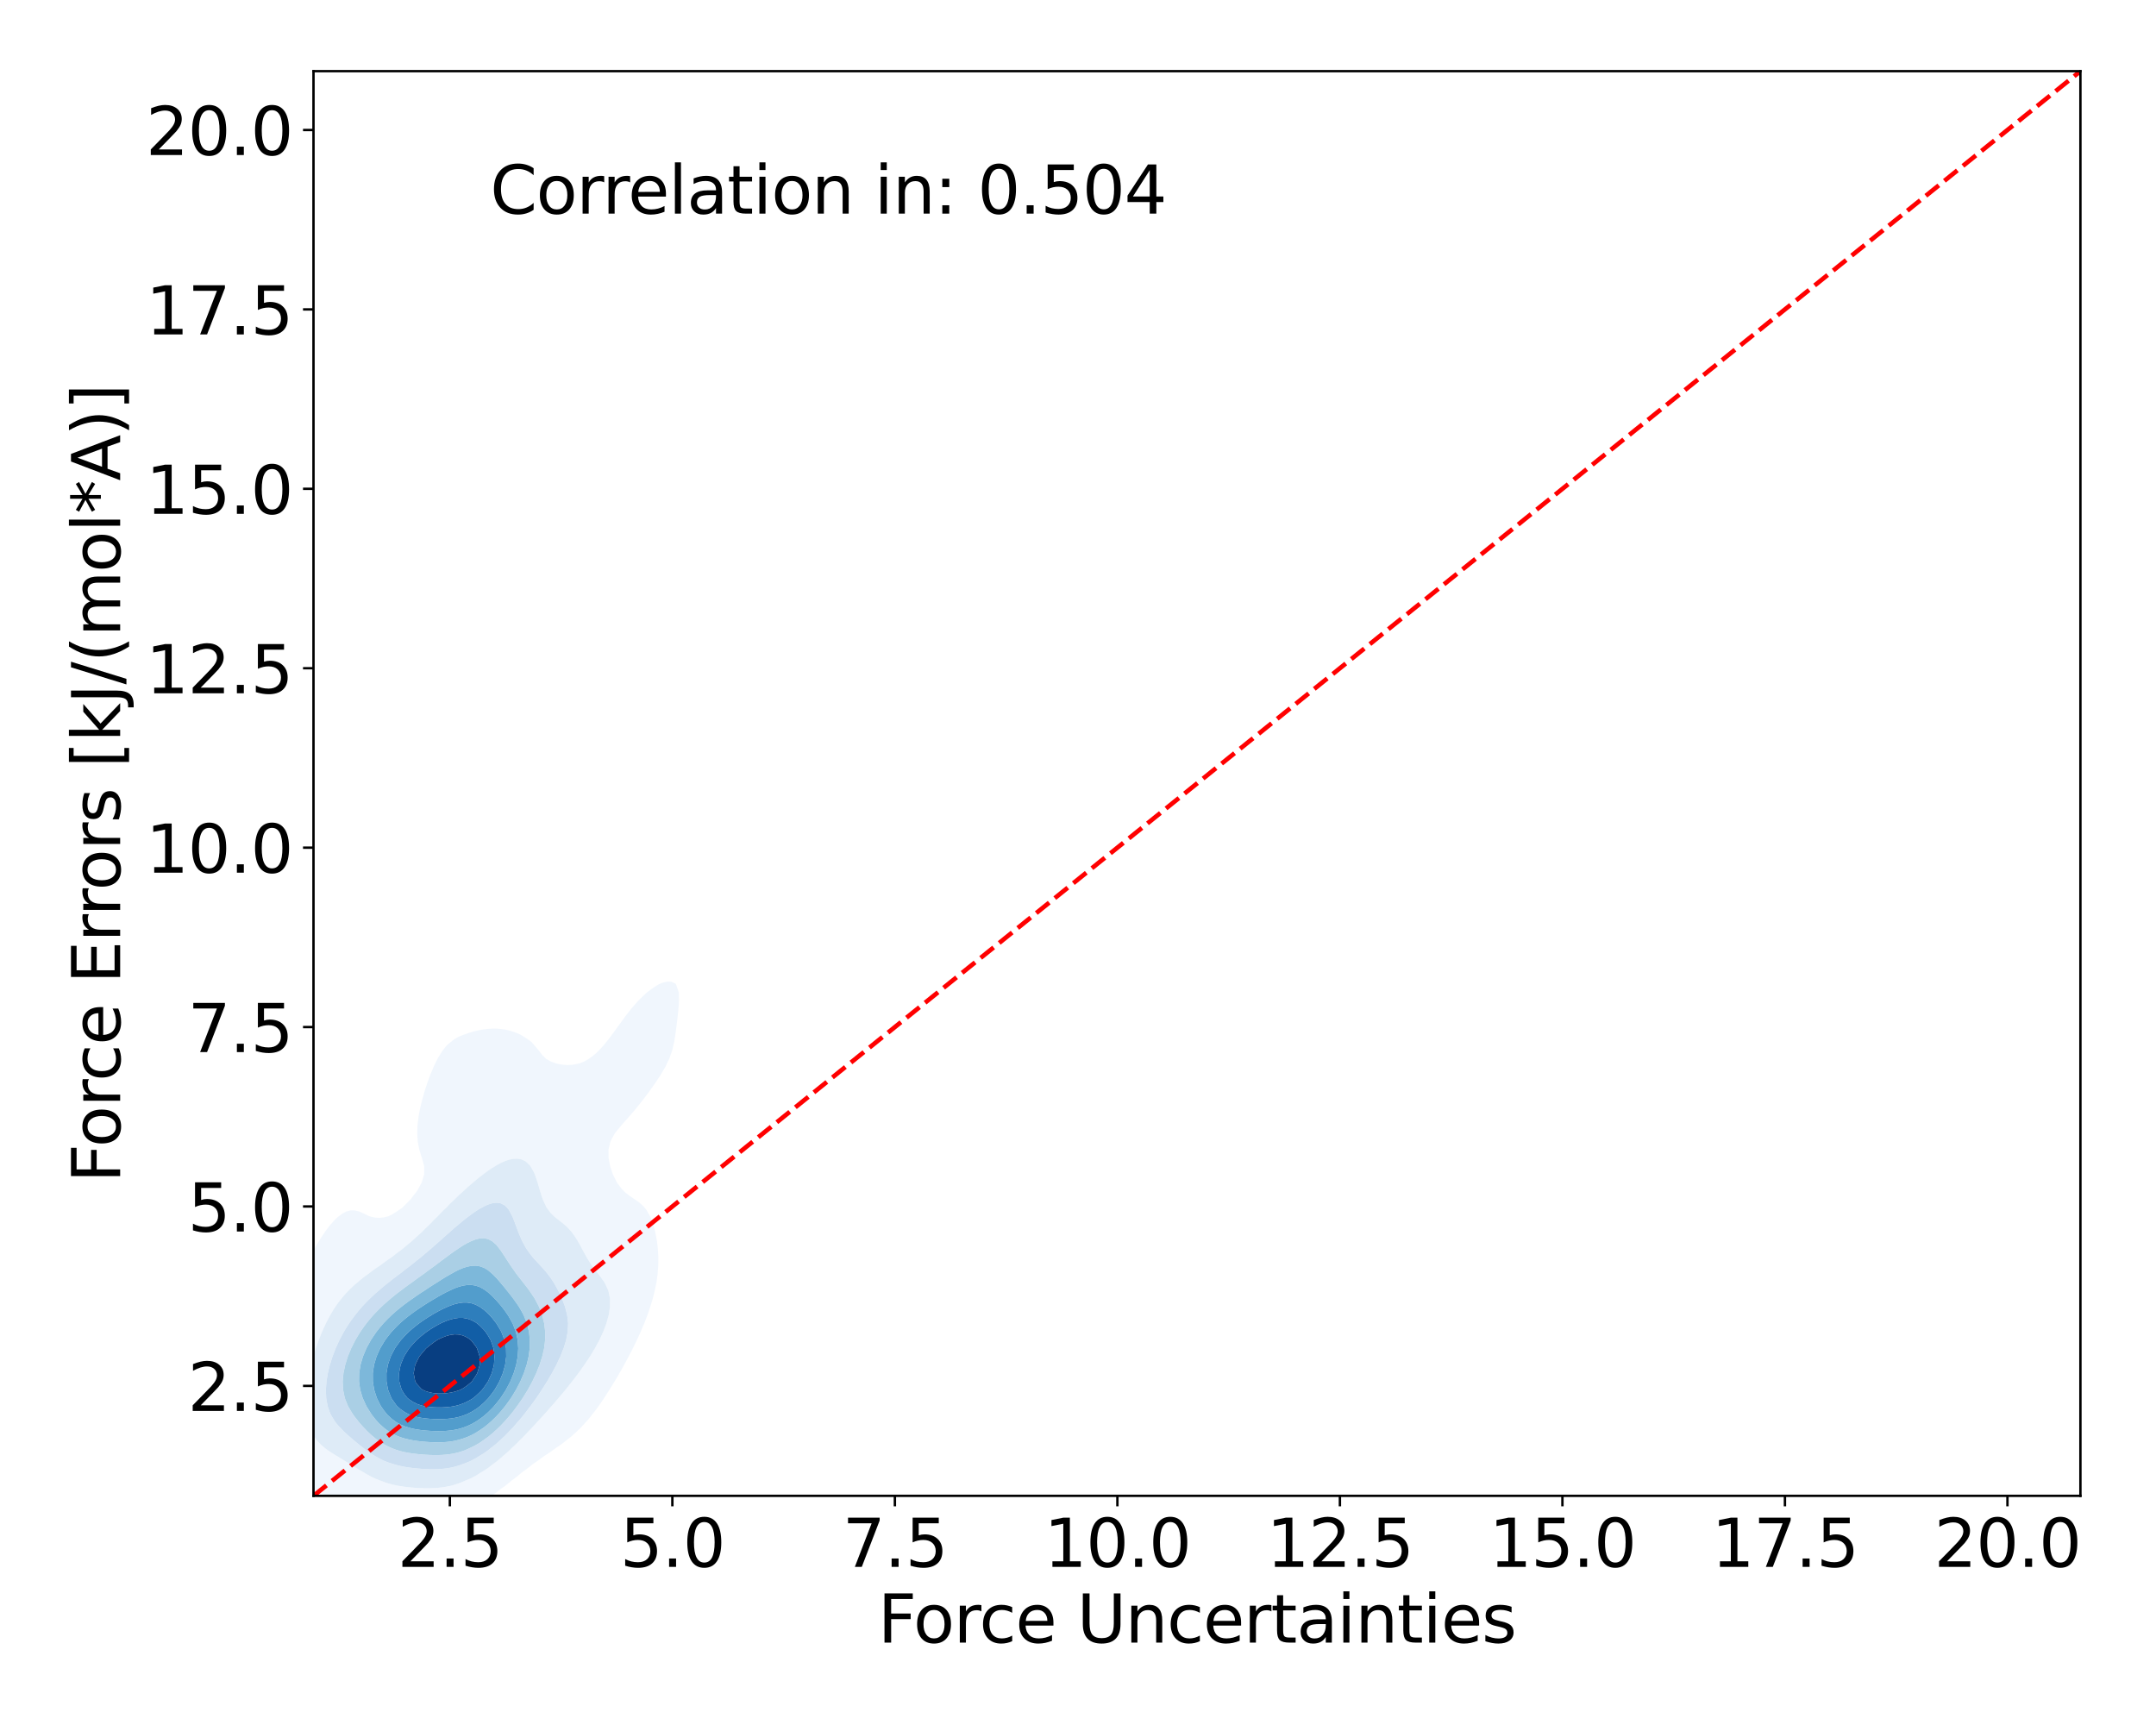 <?xml version="1.0" encoding="utf-8" standalone="no"?>
<!DOCTYPE svg PUBLIC "-//W3C//DTD SVG 1.1//EN"
  "http://www.w3.org/Graphics/SVG/1.1/DTD/svg11.dtd">
<svg xmlns:xlink="http://www.w3.org/1999/xlink" width="720pt" height="576pt" viewBox="0 0 720 576" xmlns="http://www.w3.org/2000/svg" version="1.1">
 <defs>
  <style type="text/css">*{stroke-linejoin: round; stroke-linecap: butt}</style>
 </defs>
 <g id="figure_1">
  <g id="patch_1">
   <path d="M 0 576 
L 720 576 
L 720 0 
L 0 0 
z
" style="fill: #ffffff"/>
  </g>
  <g id="axes_1">
   <g id="patch_2">
    <path d="M 104.69 499.48 
L 694.759 499.48 
L 694.759 23.76 
L 104.69 23.76 
z
" style="fill: #ffffff"/>
   </g>
   <g id="QuadContourSet_1">
    <path d="M 135.146 508.328 
L 136.538 508.407 
L 137.929 508.441 
L 139.321 508.428 
L 140.712 508.364 
L 141.953 508.258 
L 142.104 508.249 
L 143.496 508.126 
L 144.887 507.957 
L 146.279 507.737 
L 147.67 507.459 
L 149.062 507.115 
L 150.453 506.692 
L 151.845 506.176 
L 153.236 505.548 
L 153.342 505.495 
L 154.628 505.028 
L 156.019 504.428 
L 157.411 503.706 
L 158.803 502.83 
L 158.946 502.731 
L 160.194 502.101 
L 161.586 501.266 
L 162.977 500.254 
L 163.339 499.968 
L 164.369 499.349 
L 165.76 498.379 
L 167.152 497.204 
L 167.152 497.204 
L 168.543 496.272 
L 169.935 495.16 
L 170.752 494.441 
L 171.327 494.036 
L 172.718 492.998 
L 174.11 491.791 
L 174.243 491.678 
L 175.501 490.806 
L 176.893 489.733 
L 177.89 488.914 
L 178.284 488.645 
L 179.676 487.708 
L 181.067 486.678 
L 181.769 486.151 
L 182.459 485.711 
L 183.851 484.803 
L 185.242 483.795 
L 185.787 483.387 
L 186.634 482.838 
L 188.025 481.855 
L 189.417 480.716 
L 189.525 480.624 
L 190.808 479.646 
L 192.2 478.393 
L 192.734 477.861 
L 193.591 477.081 
L 194.983 475.617 
L 195.43 475.097 
L 196.375 474.076 
L 197.748 472.334 
L 197.766 472.313 
L 199.158 470.554 
L 199.842 469.57 
L 200.549 468.612 
L 201.738 466.807 
L 201.941 466.515 
L 203.332 464.357 
L 203.522 464.044 
L 204.724 462.144 
L 205.23 461.28 
L 206.115 459.824 
L 206.86 458.517 
L 207.507 457.408 
L 208.421 455.753 
L 208.899 454.896 
L 209.917 452.99 
L 210.29 452.28 
L 211.343 450.226 
L 211.682 449.537 
L 212.694 447.463 
L 213.073 446.629 
L 213.963 444.7 
L 214.465 443.491 
L 215.136 441.936 
L 215.856 440.022 
L 216.197 439.173 
L 217.14 436.409 
L 217.248 436.027 
L 217.999 433.646 
L 218.639 430.984 
L 218.668 430.883 
L 219.244 428.119 
L 219.622 425.356 
L 219.822 422.592 
L 219.851 419.829 
L 219.706 417.066 
L 219.379 414.302 
L 218.858 411.539 
L 218.639 410.643 
L 218.113 408.775 
L 217.248 406.465 
L 217.032 406.012 
L 215.856 403.982 
L 215.266 403.249 
L 214.465 402.367 
L 213.073 401.215 
L 211.983 400.485 
L 211.682 400.281 
L 210.29 399.323 
L 208.899 398.26 
L 208.316 397.722 
L 207.507 396.837 
L 206.115 394.998 
L 206.09 394.958 
L 204.724 392.27 
L 204.688 392.195 
L 203.762 389.432 
L 203.332 387.121 
L 203.238 386.668 
L 203.217 383.905 
L 203.332 383.341 
L 203.863 381.141 
L 204.724 379.491 
L 205.374 378.378 
L 206.115 377.444 
L 207.507 375.768 
L 207.629 375.614 
L 208.899 374.196 
L 210.083 372.851 
L 210.29 372.624 
L 211.682 371.005 
L 212.444 370.088 
L 213.073 369.319 
L 214.465 367.586 
L 214.672 367.324 
L 215.856 365.741 
L 216.757 364.561 
L 217.248 363.851 
L 218.639 361.912 
L 218.726 361.797 
L 220.031 359.797 
L 220.563 359.034 
L 221.423 357.528 
L 222.192 356.271 
L 222.814 354.936 
L 223.52 353.507 
L 224.206 351.52 
L 224.483 350.744 
L 225.137 347.98 
L 225.576 345.217 
L 225.597 345.062 
L 225.943 342.454 
L 226.269 339.69 
L 226.561 336.927 
L 226.762 334.163 
L 226.693 331.4 
L 225.745 328.637 
L 225.597 328.478 
L 224.206 327.805 
L 222.814 327.772 
L 221.423 328.096 
L 220.078 328.637 
L 220.031 328.657 
L 218.639 329.508 
L 217.248 330.469 
L 216.043 331.4 
L 215.856 331.556 
L 214.465 332.859 
L 213.135 334.163 
L 213.073 334.229 
L 211.682 335.818 
L 210.735 336.927 
L 210.29 337.49 
L 208.899 339.277 
L 208.581 339.69 
L 207.507 341.184 
L 206.564 342.454 
L 206.115 343.102 
L 204.724 345.001 
L 204.557 345.217 
L 203.332 346.888 
L 202.435 347.98 
L 201.941 348.622 
L 200.549 350.196 
L 199.985 350.744 
L 199.158 351.604 
L 197.766 352.777 
L 196.677 353.507 
L 196.375 353.726 
L 194.983 354.496 
L 193.591 355.035 
L 192.2 355.385 
L 190.808 355.576 
L 189.417 355.623 
L 188.025 355.537 
L 186.634 355.317 
L 185.242 354.953 
L 183.851 354.41 
L 182.459 353.61 
L 182.323 353.507 
L 181.067 352.264 
L 179.909 350.744 
L 179.676 350.477 
L 178.284 348.837 
L 177.547 347.98 
L 176.893 347.49 
L 175.501 346.514 
L 174.11 345.67 
L 173.261 345.217 
L 172.718 344.997 
L 171.327 344.485 
L 169.935 344.073 
L 168.543 343.768 
L 167.152 343.571 
L 165.76 343.476 
L 164.369 343.475 
L 162.977 343.559 
L 161.586 343.72 
L 160.194 343.952 
L 158.803 344.255 
L 157.411 344.635 
L 156.019 345.109 
L 155.735 345.217 
L 154.628 345.586 
L 153.236 346.156 
L 151.845 346.921 
L 150.484 347.98 
L 150.453 348.002 
L 149.062 349.213 
L 147.873 350.744 
L 147.67 350.996 
L 146.279 353.227 
L 146.139 353.507 
L 144.887 356.032 
L 144.789 356.271 
L 143.646 359.034 
L 143.496 359.416 
L 142.634 361.797 
L 142.104 363.418 
L 141.745 364.561 
L 140.964 367.324 
L 140.712 368.387 
L 140.294 370.088 
L 139.771 372.851 
L 139.435 375.614 
L 139.321 378.378 
L 139.497 381.141 
L 140.037 383.905 
L 140.712 386.109 
L 140.904 386.668 
L 141.655 389.432 
L 141.647 392.195 
L 140.789 394.958 
L 140.712 395.082 
L 139.321 397.59 
L 139.253 397.722 
L 137.929 399.384 
L 137.126 400.485 
L 136.538 401.071 
L 135.146 402.461 
L 134.349 403.249 
L 133.755 403.691 
L 132.363 404.627 
L 130.972 405.497 
L 129.953 406.012 
L 129.58 406.156 
L 128.188 406.498 
L 126.797 406.653 
L 125.405 406.59 
L 124.014 406.308 
L 123.094 406.012 
L 122.622 405.786 
L 121.231 405.082 
L 119.839 404.494 
L 118.448 404.164 
L 117.056 404.17 
L 115.664 404.537 
L 114.273 405.261 
L 113.299 406.012 
L 112.881 406.307 
L 111.49 407.621 
L 110.512 408.775 
L 110.098 409.232 
L 108.707 411.077 
L 108.404 411.539 
L 107.315 413.122 
L 106.605 414.302 
L 105.924 415.388 
L 104.983 417.066 
L 104.532 417.85 
L 103.494 419.829 
L 103.14 420.5 
L 102.113 422.592 
L 101.749 423.35 
L 100.831 425.356 
L 100.357 426.443 
L 99.648 428.119 
L 98.966 429.864 
L 98.57 430.883 
L 97.607 433.646 
L 97.574 433.751 
L 96.717 436.409 
L 96.183 438.38 
L 95.958 439.173 
L 95.284 441.936 
L 94.791 444.448 
L 94.738 444.7 
L 94.239 447.463 
L 93.84 450.226 
L 93.514 452.99 
L 93.4 454.103 
L 93.208 455.753 
L 92.918 458.517 
L 92.658 461.28 
L 92.428 464.044 
L 92.234 466.807 
L 92.086 469.57 
L 92.008 472.036 
L 91.996 472.334 
L 91.986 475.097 
L 92.008 475.622 
L 92.087 477.861 
L 92.329 480.624 
L 92.774 483.387 
L 93.4 485.783 
L 93.499 486.151 
L 94.555 488.914 
L 94.791 489.385 
L 96.165 491.678 
L 96.183 491.703 
L 97.574 493.406 
L 98.73 494.441 
L 98.966 494.648 
L 100.357 495.679 
L 101.749 496.461 
L 103.14 497.068 
L 103.503 497.204 
L 104.532 497.655 
L 105.924 498.192 
L 107.315 498.68 
L 108.707 499.149 
L 110.098 499.618 
L 111.095 499.968 
L 111.49 500.143 
L 112.881 500.807 
L 114.273 501.479 
L 115.664 502.142 
L 116.945 502.731 
L 117.056 502.796 
L 118.448 503.603 
L 119.839 504.328 
L 121.231 504.963 
L 122.591 505.495 
L 122.622 505.51 
L 124.014 506.142 
L 125.405 506.664 
L 126.797 507.09 
L 128.188 507.433 
L 129.58 507.708 
L 130.972 507.924 
L 132.363 508.091 
L 133.755 508.217 
L 134.378 508.258 
z
M 127.168 494.441 
L 126.797 494.315 
L 125.405 493.767 
L 124.014 493.117 
L 122.622 492.36 
L 121.505 491.678 
L 121.231 491.528 
L 119.839 490.73 
L 118.448 489.865 
L 117.056 488.946 
L 117.007 488.914 
L 115.664 488.124 
L 114.273 487.283 
L 112.881 486.416 
L 112.453 486.151 
L 111.49 485.577 
L 110.098 484.696 
L 108.707 483.698 
L 108.314 483.387 
L 107.315 482.543 
L 105.924 481.097 
L 105.539 480.624 
L 104.532 479.096 
L 103.865 477.861 
L 103.14 475.906 
L 102.877 475.097 
L 102.332 472.334 
L 102.112 469.57 
L 102.132 466.807 
L 102.343 464.044 
L 102.72 461.28 
L 103.14 459.087 
L 103.243 458.517 
L 103.859 455.753 
L 104.532 453.315 
L 104.619 452.99 
L 105.459 450.226 
L 105.924 448.888 
L 106.427 447.463 
L 107.315 445.229 
L 107.534 444.7 
L 108.707 442.119 
L 108.795 441.936 
L 110.098 439.43 
L 110.244 439.173 
L 111.49 437.086 
L 111.942 436.409 
L 112.881 435.045 
L 113.99 433.646 
L 114.273 433.292 
L 115.664 431.687 
L 116.464 430.883 
L 117.056 430.274 
L 118.448 428.968 
L 119.475 428.119 
L 119.839 427.803 
L 121.231 426.645 
L 122.622 425.625 
L 123 425.356 
L 124.014 424.571 
L 125.405 423.565 
L 126.797 422.641 
L 126.868 422.592 
L 128.188 421.597 
L 129.58 420.613 
L 130.733 419.829 
L 130.972 419.646 
L 132.363 418.558 
L 133.755 417.522 
L 134.364 417.066 
L 135.146 416.402 
L 136.538 415.236 
L 137.683 414.302 
L 137.929 414.074 
L 139.321 412.775 
L 140.712 411.539 
L 140.712 411.539 
L 142.104 410.132 
L 143.496 408.815 
L 143.537 408.775 
L 144.887 407.357 
L 146.274 406.012 
L 146.279 406.007 
L 147.67 404.538 
L 149.009 403.249 
L 149.062 403.192 
L 150.453 401.759 
L 151.82 400.485 
L 151.845 400.459 
L 153.236 399.077 
L 154.628 397.833 
L 154.758 397.722 
L 156.019 396.527 
L 157.411 395.337 
L 157.88 394.958 
L 158.803 394.136 
L 160.194 393.007 
L 161.29 392.195 
L 161.586 391.951 
L 162.977 390.903 
L 164.369 389.979 
L 165.297 389.432 
L 165.76 389.128 
L 167.152 388.355 
L 168.543 387.727 
L 169.935 387.252 
L 171.327 386.953 
L 172.718 386.879 
L 174.11 387.11 
L 175.501 387.77 
L 176.893 389.043 
L 177.187 389.432 
L 178.284 391.386 
L 178.641 392.195 
L 179.569 394.958 
L 179.676 395.335 
L 180.376 397.722 
L 181.067 399.943 
L 181.267 400.485 
L 182.459 403.06 
L 182.572 403.249 
L 183.851 404.946 
L 184.891 406.012 
L 185.242 406.323 
L 186.634 407.421 
L 188.025 408.519 
L 188.325 408.775 
L 189.417 409.741 
L 190.808 411.248 
L 191.036 411.539 
L 192.2 413.172 
L 192.892 414.302 
L 193.591 415.528 
L 194.416 417.066 
L 194.983 418.118 
L 195.928 419.829 
L 196.375 420.581 
L 197.671 422.592 
L 197.766 422.73 
L 199.158 424.578 
L 199.781 425.356 
L 200.549 426.37 
L 201.811 428.119 
L 201.941 428.353 
L 203.142 430.883 
L 203.332 431.7 
L 203.709 433.646 
L 203.705 436.409 
L 203.332 438.788 
L 203.276 439.173 
L 202.508 441.936 
L 201.941 443.411 
L 201.462 444.7 
L 200.549 446.647 
L 200.175 447.463 
L 199.158 449.336 
L 198.679 450.226 
L 197.766 451.729 
L 196.999 452.99 
L 196.375 453.934 
L 195.153 455.753 
L 194.983 455.993 
L 193.591 457.941 
L 193.178 458.517 
L 192.2 459.818 
L 191.07 461.28 
L 190.808 461.611 
L 189.417 463.358 
L 188.864 464.044 
L 188.025 465.062 
L 186.634 466.69 
L 186.536 466.807 
L 185.242 468.34 
L 184.151 469.57 
L 183.851 469.91 
L 182.459 471.495 
L 181.698 472.334 
L 181.067 473.039 
L 179.676 474.557 
L 179.173 475.097 
L 178.284 476.081 
L 176.893 477.532 
L 176.575 477.861 
L 175.501 479.026 
L 174.11 480.404 
L 173.884 480.624 
L 172.718 481.846 
L 171.327 483.144 
L 171.056 483.387 
L 169.935 484.5 
L 168.543 485.719 
L 168.011 486.151 
L 167.152 486.941 
L 165.76 488.086 
L 164.604 488.914 
L 164.369 489.11 
L 162.977 490.191 
L 161.586 491.108 
L 160.597 491.678 
L 160.194 491.956 
L 158.803 492.821 
L 157.411 493.55 
L 156.019 494.165 
L 155.294 494.441 
L 154.628 494.757 
L 153.236 495.316 
L 151.845 495.773 
L 150.453 496.14 
L 149.062 496.429 
L 147.67 496.646 
L 146.279 496.801 
L 144.887 496.898 
L 143.496 496.946 
L 142.104 496.949 
L 140.712 496.914 
L 139.321 496.846 
L 137.929 496.746 
L 136.538 496.616 
L 135.146 496.453 
L 133.755 496.252 
L 132.363 496.003 
L 130.972 495.695 
L 129.58 495.316 
L 128.188 494.85 
z
" clip-path="url(#pacaa59761a)" style="fill: #f0f6fd"/>
    <path d="M 128.188 494.85 
L 129.58 495.316 
L 130.972 495.695 
L 132.363 496.003 
L 133.755 496.252 
L 135.146 496.453 
L 136.538 496.616 
L 137.929 496.746 
L 139.321 496.846 
L 140.712 496.914 
L 142.104 496.949 
L 143.496 496.946 
L 144.887 496.898 
L 146.279 496.801 
L 147.67 496.646 
L 149.062 496.429 
L 150.453 496.14 
L 151.845 495.773 
L 153.236 495.316 
L 154.628 494.757 
L 155.294 494.441 
L 156.019 494.165 
L 157.411 493.55 
L 158.803 492.821 
L 160.194 491.956 
L 160.597 491.678 
L 161.586 491.108 
L 162.977 490.191 
L 164.369 489.11 
L 164.604 488.914 
L 165.76 488.086 
L 167.152 486.941 
L 168.011 486.151 
L 168.543 485.719 
L 169.935 484.5 
L 171.056 483.387 
L 171.327 483.144 
L 172.718 481.846 
L 173.884 480.624 
L 174.11 480.404 
L 175.501 479.026 
L 176.575 477.861 
L 176.893 477.532 
L 178.284 476.081 
L 179.173 475.097 
L 179.676 474.557 
L 181.067 473.039 
L 181.698 472.334 
L 182.459 471.495 
L 183.851 469.91 
L 184.151 469.57 
L 185.242 468.34 
L 186.536 466.807 
L 186.634 466.69 
L 188.025 465.062 
L 188.864 464.044 
L 189.417 463.358 
L 190.808 461.611 
L 191.07 461.28 
L 192.2 459.818 
L 193.178 458.517 
L 193.591 457.941 
L 194.983 455.993 
L 195.153 455.753 
L 196.375 453.934 
L 196.999 452.99 
L 197.766 451.729 
L 198.679 450.226 
L 199.158 449.336 
L 200.175 447.463 
L 200.549 446.647 
L 201.462 444.7 
L 201.941 443.411 
L 202.508 441.936 
L 203.276 439.173 
L 203.332 438.788 
L 203.705 436.409 
L 203.709 433.646 
L 203.332 431.7 
L 203.142 430.883 
L 201.941 428.353 
L 201.811 428.119 
L 200.549 426.37 
L 199.781 425.356 
L 199.158 424.578 
L 197.766 422.73 
L 197.671 422.592 
L 196.375 420.581 
L 195.928 419.829 
L 194.983 418.118 
L 194.416 417.066 
L 193.591 415.528 
L 192.892 414.302 
L 192.2 413.172 
L 191.036 411.539 
L 190.808 411.248 
L 189.417 409.741 
L 188.325 408.775 
L 188.025 408.519 
L 186.634 407.421 
L 185.242 406.323 
L 184.891 406.012 
L 183.851 404.946 
L 182.572 403.249 
L 182.459 403.06 
L 181.267 400.485 
L 181.067 399.943 
L 180.376 397.722 
L 179.676 395.335 
L 179.569 394.958 
L 178.641 392.195 
L 178.284 391.386 
L 177.187 389.432 
L 176.893 389.043 
L 175.501 387.77 
L 174.11 387.11 
L 172.718 386.879 
L 171.327 386.953 
L 169.935 387.252 
L 168.543 387.727 
L 167.152 388.355 
L 165.76 389.128 
L 165.297 389.432 
L 164.369 389.979 
L 162.977 390.903 
L 161.586 391.951 
L 161.29 392.195 
L 160.194 393.007 
L 158.803 394.136 
L 157.88 394.958 
L 157.411 395.337 
L 156.019 396.527 
L 154.758 397.722 
L 154.628 397.833 
L 153.236 399.077 
L 151.845 400.459 
L 151.82 400.485 
L 150.453 401.759 
L 149.062 403.192 
L 149.009 403.249 
L 147.67 404.538 
L 146.279 406.007 
L 146.274 406.012 
L 144.887 407.357 
L 143.537 408.775 
L 143.496 408.815 
L 142.104 410.132 
L 140.712 411.539 
L 140.712 411.539 
L 139.321 412.775 
L 137.929 414.074 
L 137.683 414.302 
L 136.538 415.236 
L 135.146 416.402 
L 134.364 417.066 
L 133.755 417.522 
L 132.363 418.558 
L 130.972 419.646 
L 130.733 419.829 
L 129.58 420.613 
L 128.188 421.597 
L 126.868 422.592 
L 126.797 422.641 
L 125.405 423.565 
L 124.014 424.571 
L 123 425.356 
L 122.622 425.625 
L 121.231 426.645 
L 119.839 427.803 
L 119.475 428.119 
L 118.448 428.968 
L 117.056 430.274 
L 116.464 430.883 
L 115.664 431.687 
L 114.273 433.292 
L 113.99 433.646 
L 112.881 435.045 
L 111.942 436.409 
L 111.49 437.086 
L 110.244 439.173 
L 110.098 439.43 
L 108.795 441.936 
L 108.707 442.119 
L 107.534 444.7 
L 107.315 445.229 
L 106.427 447.463 
L 105.924 448.888 
L 105.459 450.226 
L 104.619 452.99 
L 104.532 453.315 
L 103.859 455.753 
L 103.243 458.517 
L 103.14 459.087 
L 102.72 461.28 
L 102.343 464.044 
L 102.132 466.807 
L 102.112 469.57 
L 102.332 472.334 
L 102.877 475.097 
L 103.14 475.906 
L 103.865 477.861 
L 104.532 479.096 
L 105.539 480.624 
L 105.924 481.097 
L 107.315 482.543 
L 108.314 483.387 
L 108.707 483.698 
L 110.098 484.696 
L 111.49 485.577 
L 112.453 486.151 
L 112.881 486.416 
L 114.273 487.283 
L 115.664 488.124 
L 117.007 488.914 
L 117.056 488.946 
L 118.448 489.865 
L 119.839 490.73 
L 121.231 491.528 
L 121.505 491.678 
L 122.622 492.36 
L 124.014 493.117 
L 125.405 493.767 
L 126.797 494.315 
L 127.168 494.441 
z
M 131.516 488.914 
L 130.972 488.768 
L 129.58 488.316 
L 128.188 487.76 
L 126.797 487.086 
L 125.405 486.285 
L 125.194 486.151 
L 124.014 485.436 
L 122.622 484.482 
L 121.231 483.416 
L 121.194 483.387 
L 119.839 482.336 
L 118.448 481.185 
L 117.781 480.624 
L 117.056 479.993 
L 115.664 478.759 
L 114.693 477.861 
L 114.273 477.433 
L 112.881 475.942 
L 112.166 475.097 
L 111.49 474.104 
L 110.439 472.334 
L 110.098 471.487 
L 109.416 469.57 
L 108.922 466.807 
L 108.821 464.044 
L 109.022 461.28 
L 109.475 458.517 
L 110.098 456 
L 110.157 455.753 
L 111.022 452.99 
L 111.49 451.775 
L 112.088 450.226 
L 112.881 448.479 
L 113.354 447.463 
L 114.273 445.713 
L 114.83 444.7 
L 115.664 443.31 
L 116.546 441.936 
L 117.056 441.187 
L 118.448 439.298 
L 118.544 439.173 
L 119.839 437.547 
L 120.844 436.409 
L 121.231 435.975 
L 122.622 434.501 
L 123.505 433.646 
L 124.014 433.145 
L 125.405 431.851 
L 126.544 430.883 
L 126.797 430.659 
L 128.188 429.467 
L 129.58 428.374 
L 129.914 428.119 
L 130.972 427.257 
L 132.363 426.186 
L 133.493 425.356 
L 133.755 425.147 
L 135.146 424.051 
L 136.538 423.002 
L 137.089 422.592 
L 137.929 421.904 
L 139.321 420.789 
L 140.548 419.829 
L 140.712 419.687 
L 142.104 418.491 
L 143.496 417.33 
L 143.816 417.066 
L 144.887 416.096 
L 146.279 414.876 
L 146.95 414.302 
L 147.67 413.634 
L 149.062 412.39 
L 150.053 411.539 
L 150.453 411.169 
L 151.845 409.941 
L 153.236 408.78 
L 153.242 408.775 
L 154.628 407.607 
L 156.019 406.514 
L 156.708 406.012 
L 157.411 405.468 
L 158.803 404.491 
L 160.194 403.613 
L 160.872 403.249 
L 161.586 402.84 
L 162.977 402.213 
L 164.369 401.777 
L 165.76 401.595 
L 167.152 401.769 
L 168.543 402.463 
L 169.351 403.249 
L 169.935 403.968 
L 171.027 406.012 
L 171.327 406.673 
L 172.121 408.775 
L 172.718 410.358 
L 173.15 411.539 
L 174.11 413.815 
L 174.329 414.302 
L 175.501 416.459 
L 175.871 417.066 
L 176.893 418.501 
L 177.94 419.829 
L 178.284 420.228 
L 179.676 421.738 
L 180.472 422.592 
L 181.067 423.235 
L 182.459 424.829 
L 182.885 425.356 
L 183.851 426.645 
L 184.833 428.119 
L 185.242 428.806 
L 186.391 430.883 
L 186.634 431.391 
L 187.685 433.646 
L 188.025 434.559 
L 188.725 436.409 
L 189.417 439.173 
L 189.417 439.173 
L 189.729 441.936 
L 189.593 444.7 
L 189.417 445.548 
L 189.074 447.463 
L 188.22 450.226 
L 188.025 450.676 
L 187.124 452.99 
L 186.634 453.969 
L 185.818 455.753 
L 185.242 456.788 
L 184.345 458.517 
L 183.851 459.331 
L 182.725 461.28 
L 182.459 461.687 
L 181.067 463.891 
L 180.975 464.044 
L 179.676 465.981 
L 179.125 466.807 
L 178.284 467.979 
L 177.12 469.57 
L 176.893 469.867 
L 175.501 471.684 
L 174.989 472.334 
L 174.11 473.424 
L 172.718 475.036 
L 172.665 475.097 
L 171.327 476.638 
L 170.149 477.861 
L 169.935 478.091 
L 168.543 479.524 
L 167.338 480.624 
L 167.152 480.804 
L 165.76 482.082 
L 164.369 483.19 
L 164.101 483.387 
L 162.977 484.295 
L 161.586 485.276 
L 160.194 486.121 
L 160.14 486.151 
L 158.803 486.984 
L 157.411 487.719 
L 156.019 488.339 
L 154.628 488.857 
L 154.444 488.914 
L 153.236 489.358 
L 151.845 489.766 
L 150.453 490.082 
L 149.062 490.314 
L 147.67 490.472 
L 146.279 490.565 
L 144.887 490.601 
L 143.496 490.59 
L 142.104 490.539 
L 140.712 490.455 
L 139.321 490.34 
L 137.929 490.195 
L 136.538 490.015 
L 135.146 489.792 
L 133.755 489.516 
L 132.363 489.171 
z
" clip-path="url(#pacaa59761a)" style="fill: #deebf7"/>
    <path d="M 132.363 489.171 
L 133.755 489.516 
L 135.146 489.792 
L 136.538 490.015 
L 137.929 490.195 
L 139.321 490.34 
L 140.712 490.455 
L 142.104 490.539 
L 143.496 490.59 
L 144.887 490.601 
L 146.279 490.565 
L 147.67 490.472 
L 149.062 490.314 
L 150.453 490.082 
L 151.845 489.766 
L 153.236 489.358 
L 154.444 488.914 
L 154.628 488.857 
L 156.019 488.339 
L 157.411 487.719 
L 158.803 486.984 
L 160.14 486.151 
L 160.194 486.121 
L 161.586 485.276 
L 162.977 484.295 
L 164.101 483.387 
L 164.369 483.19 
L 165.76 482.082 
L 167.152 480.804 
L 167.338 480.624 
L 168.543 479.524 
L 169.935 478.091 
L 170.149 477.861 
L 171.327 476.638 
L 172.665 475.097 
L 172.718 475.036 
L 174.11 473.424 
L 174.989 472.334 
L 175.501 471.684 
L 176.893 469.867 
L 177.12 469.57 
L 178.284 467.979 
L 179.125 466.807 
L 179.676 465.981 
L 180.975 464.044 
L 181.067 463.891 
L 182.459 461.687 
L 182.725 461.28 
L 183.851 459.331 
L 184.345 458.517 
L 185.242 456.788 
L 185.818 455.753 
L 186.634 453.969 
L 187.124 452.99 
L 188.025 450.676 
L 188.22 450.226 
L 189.074 447.463 
L 189.417 445.548 
L 189.593 444.7 
L 189.729 441.936 
L 189.417 439.173 
L 189.417 439.173 
L 188.725 436.409 
L 188.025 434.559 
L 187.685 433.646 
L 186.634 431.391 
L 186.391 430.883 
L 185.242 428.806 
L 184.833 428.119 
L 183.851 426.645 
L 182.885 425.356 
L 182.459 424.829 
L 181.067 423.235 
L 180.472 422.592 
L 179.676 421.738 
L 178.284 420.228 
L 177.94 419.829 
L 176.893 418.501 
L 175.871 417.066 
L 175.501 416.459 
L 174.329 414.302 
L 174.11 413.815 
L 173.15 411.539 
L 172.718 410.358 
L 172.121 408.775 
L 171.327 406.673 
L 171.027 406.012 
L 169.935 403.968 
L 169.351 403.249 
L 168.543 402.463 
L 167.152 401.769 
L 165.76 401.595 
L 164.369 401.777 
L 162.977 402.213 
L 161.586 402.84 
L 160.872 403.249 
L 160.194 403.613 
L 158.803 404.491 
L 157.411 405.468 
L 156.708 406.012 
L 156.019 406.514 
L 154.628 407.607 
L 153.242 408.775 
L 153.236 408.78 
L 151.845 409.941 
L 150.453 411.169 
L 150.053 411.539 
L 149.062 412.39 
L 147.67 413.634 
L 146.95 414.302 
L 146.279 414.876 
L 144.887 416.096 
L 143.816 417.066 
L 143.496 417.33 
L 142.104 418.491 
L 140.712 419.687 
L 140.548 419.829 
L 139.321 420.789 
L 137.929 421.904 
L 137.089 422.592 
L 136.538 423.002 
L 135.146 424.051 
L 133.755 425.147 
L 133.493 425.356 
L 132.363 426.186 
L 130.972 427.257 
L 129.914 428.119 
L 129.58 428.374 
L 128.188 429.467 
L 126.797 430.659 
L 126.544 430.883 
L 125.405 431.851 
L 124.014 433.145 
L 123.505 433.646 
L 122.622 434.501 
L 121.231 435.975 
L 120.844 436.409 
L 119.839 437.547 
L 118.544 439.173 
L 118.448 439.298 
L 117.056 441.187 
L 116.546 441.936 
L 115.664 443.31 
L 114.83 444.7 
L 114.273 445.713 
L 113.354 447.463 
L 112.881 448.479 
L 112.088 450.226 
L 111.49 451.775 
L 111.022 452.99 
L 110.157 455.753 
L 110.098 456 
L 109.475 458.517 
L 109.022 461.28 
L 108.821 464.044 
L 108.922 466.807 
L 109.416 469.57 
L 110.098 471.487 
L 110.439 472.334 
L 111.49 474.104 
L 112.166 475.097 
L 112.881 475.942 
L 114.273 477.433 
L 114.693 477.861 
L 115.664 478.759 
L 117.056 479.993 
L 117.781 480.624 
L 118.448 481.185 
L 119.839 482.336 
L 121.194 483.387 
L 121.231 483.416 
L 122.622 484.482 
L 124.014 485.436 
L 125.194 486.151 
L 125.405 486.285 
L 126.797 487.086 
L 128.188 487.76 
L 129.58 488.316 
L 130.972 488.768 
L 131.516 488.914 
z
M 130.483 483.387 
L 129.58 482.992 
L 128.188 482.258 
L 126.797 481.374 
L 125.776 480.624 
L 125.405 480.342 
L 124.014 479.181 
L 122.622 477.874 
L 122.609 477.861 
L 121.231 476.42 
L 120.044 475.097 
L 119.839 474.836 
L 118.448 473.053 
L 117.9 472.334 
L 117.056 470.956 
L 116.242 469.57 
L 115.664 468.163 
L 115.138 466.807 
L 114.565 464.044 
L 114.446 461.28 
L 114.701 458.517 
L 115.278 455.753 
L 115.664 454.53 
L 116.14 452.99 
L 117.056 450.756 
L 117.273 450.226 
L 118.448 447.894 
L 118.669 447.463 
L 119.839 445.506 
L 120.341 444.7 
L 121.231 443.415 
L 122.319 441.936 
L 122.622 441.552 
L 124.014 439.874 
L 124.634 439.173 
L 125.405 438.333 
L 126.797 436.921 
L 127.331 436.409 
L 128.188 435.595 
L 129.58 434.36 
L 130.438 433.646 
L 130.972 433.192 
L 132.363 432.065 
L 133.755 431.014 
L 133.934 430.883 
L 135.146 429.95 
L 136.538 428.933 
L 137.698 428.119 
L 137.929 427.945 
L 139.321 426.918 
L 140.712 425.925 
L 141.528 425.356 
L 142.104 424.918 
L 143.496 423.881 
L 144.887 422.872 
L 145.281 422.592 
L 146.279 421.817 
L 147.67 420.77 
L 148.973 419.829 
L 149.062 419.759 
L 150.453 418.707 
L 151.845 417.719 
L 152.839 417.066 
L 153.236 416.779 
L 154.628 415.875 
L 156.019 415.078 
L 157.411 414.407 
L 157.705 414.302 
L 158.803 413.865 
L 160.194 413.525 
L 161.586 413.453 
L 162.977 413.731 
L 164.075 414.302 
L 164.369 414.46 
L 165.76 415.681 
L 166.837 417.066 
L 167.152 417.456 
L 168.543 419.555 
L 168.706 419.829 
L 169.935 421.69 
L 170.506 422.592 
L 171.327 423.75 
L 172.46 425.356 
L 172.718 425.692 
L 174.11 427.481 
L 174.608 428.119 
L 175.501 429.248 
L 176.734 430.883 
L 176.893 431.105 
L 178.284 433.167 
L 178.585 433.646 
L 179.676 435.697 
L 180.028 436.409 
L 181.062 439.173 
L 181.067 439.196 
L 181.749 441.936 
L 182.066 444.7 
L 182.046 447.463 
L 181.712 450.226 
L 181.067 452.99 
L 181.067 452.99 
L 180.205 455.753 
L 179.676 457.024 
L 179.099 458.517 
L 178.284 460.197 
L 177.785 461.28 
L 176.893 462.899 
L 176.277 464.044 
L 175.501 465.303 
L 174.572 466.807 
L 174.11 467.486 
L 172.718 469.477 
L 172.653 469.57 
L 171.327 471.328 
L 170.518 472.334 
L 169.935 473.036 
L 168.543 474.608 
L 168.083 475.097 
L 167.152 476.083 
L 165.76 477.417 
L 165.258 477.861 
L 164.369 478.669 
L 162.977 479.801 
L 161.828 480.624 
L 161.586 480.809 
L 160.194 481.766 
L 158.803 482.585 
L 157.411 483.284 
L 157.173 483.387 
L 156.019 483.937 
L 154.628 484.485 
L 153.236 484.926 
L 151.845 485.271 
L 150.453 485.527 
L 149.062 485.705 
L 147.67 485.814 
L 146.279 485.864 
L 144.887 485.864 
L 143.496 485.825 
L 142.104 485.752 
L 140.712 485.65 
L 139.321 485.52 
L 137.929 485.355 
L 136.538 485.148 
L 135.146 484.887 
L 133.755 484.555 
L 132.363 484.135 
L 130.972 483.609 
z
" clip-path="url(#pacaa59761a)" style="fill: #cbdef1"/>
    <path d="M 130.972 483.609 
L 132.363 484.135 
L 133.755 484.555 
L 135.146 484.887 
L 136.538 485.148 
L 137.929 485.355 
L 139.321 485.52 
L 140.712 485.65 
L 142.104 485.752 
L 143.496 485.825 
L 144.887 485.864 
L 146.279 485.864 
L 147.67 485.814 
L 149.062 485.705 
L 150.453 485.527 
L 151.845 485.271 
L 153.236 484.926 
L 154.628 484.485 
L 156.019 483.937 
L 157.173 483.387 
L 157.411 483.284 
L 158.803 482.585 
L 160.194 481.766 
L 161.586 480.809 
L 161.828 480.624 
L 162.977 479.801 
L 164.369 478.669 
L 165.258 477.861 
L 165.76 477.417 
L 167.152 476.083 
L 168.083 475.097 
L 168.543 474.608 
L 169.935 473.036 
L 170.518 472.334 
L 171.327 471.328 
L 172.653 469.57 
L 172.718 469.477 
L 174.11 467.486 
L 174.572 466.807 
L 175.501 465.303 
L 176.277 464.044 
L 176.893 462.899 
L 177.785 461.28 
L 178.284 460.197 
L 179.099 458.517 
L 179.676 457.024 
L 180.205 455.753 
L 181.067 452.99 
L 181.067 452.99 
L 181.712 450.226 
L 182.046 447.463 
L 182.066 444.7 
L 181.749 441.936 
L 181.067 439.196 
L 181.062 439.173 
L 180.028 436.409 
L 179.676 435.697 
L 178.585 433.646 
L 178.284 433.167 
L 176.893 431.105 
L 176.734 430.883 
L 175.501 429.248 
L 174.608 428.119 
L 174.11 427.481 
L 172.718 425.692 
L 172.46 425.356 
L 171.327 423.75 
L 170.506 422.592 
L 169.935 421.69 
L 168.706 419.829 
L 168.543 419.555 
L 167.152 417.456 
L 166.837 417.066 
L 165.76 415.681 
L 164.369 414.46 
L 164.075 414.302 
L 162.977 413.731 
L 161.586 413.453 
L 160.194 413.525 
L 158.803 413.865 
L 157.705 414.302 
L 157.411 414.407 
L 156.019 415.078 
L 154.628 415.875 
L 153.236 416.779 
L 152.839 417.066 
L 151.845 417.719 
L 150.453 418.707 
L 149.062 419.759 
L 148.973 419.829 
L 147.67 420.77 
L 146.279 421.817 
L 145.281 422.592 
L 144.887 422.872 
L 143.496 423.881 
L 142.104 424.918 
L 141.528 425.356 
L 140.712 425.925 
L 139.321 426.918 
L 137.929 427.945 
L 137.698 428.119 
L 136.538 428.933 
L 135.146 429.95 
L 133.934 430.883 
L 133.755 431.014 
L 132.363 432.065 
L 130.972 433.192 
L 130.438 433.646 
L 129.58 434.36 
L 128.188 435.595 
L 127.331 436.409 
L 126.797 436.921 
L 125.405 438.333 
L 124.634 439.173 
L 124.014 439.874 
L 122.622 441.552 
L 122.319 441.936 
L 121.231 443.415 
L 120.341 444.7 
L 119.839 445.506 
L 118.669 447.463 
L 118.448 447.894 
L 117.273 450.226 
L 117.056 450.756 
L 116.14 452.99 
L 115.664 454.53 
L 115.278 455.753 
L 114.701 458.517 
L 114.446 461.28 
L 114.565 464.044 
L 115.138 466.807 
L 115.664 468.163 
L 116.242 469.57 
L 117.056 470.956 
L 117.9 472.334 
L 118.448 473.053 
L 119.839 474.836 
L 120.044 475.097 
L 121.231 476.42 
L 122.609 477.861 
L 122.622 477.874 
L 124.014 479.181 
L 125.405 480.342 
L 125.776 480.624 
L 126.797 481.374 
L 128.188 482.258 
L 129.58 482.992 
L 130.483 483.387 
z
M 136.367 480.624 
L 135.146 480.332 
L 133.755 479.902 
L 132.363 479.353 
L 130.972 478.66 
L 129.669 477.861 
L 129.58 477.802 
L 128.188 476.751 
L 126.797 475.497 
L 126.395 475.097 
L 125.405 473.965 
L 124.114 472.334 
L 124.014 472.178 
L 122.622 469.955 
L 122.386 469.57 
L 121.231 467.059 
L 121.115 466.807 
L 120.279 464.044 
L 119.902 461.28 
L 119.947 458.517 
L 120.385 455.753 
L 121.198 452.99 
L 121.231 452.911 
L 122.352 450.226 
L 122.622 449.721 
L 123.858 447.463 
L 124.014 447.224 
L 125.405 445.159 
L 125.729 444.7 
L 126.797 443.356 
L 128.006 441.936 
L 128.188 441.737 
L 129.58 440.289 
L 130.742 439.173 
L 130.972 438.96 
L 132.363 437.729 
L 133.755 436.593 
L 133.99 436.409 
L 135.146 435.504 
L 136.538 434.48 
L 137.74 433.646 
L 137.929 433.509 
L 139.321 432.537 
L 140.712 431.609 
L 141.847 430.883 
L 142.104 430.707 
L 143.496 429.777 
L 144.887 428.882 
L 146.124 428.119 
L 146.279 428.015 
L 147.67 427.112 
L 149.062 426.261 
L 150.453 425.471 
L 150.677 425.356 
L 151.845 424.688 
L 153.236 423.989 
L 154.628 423.407 
L 156.019 422.966 
L 157.411 422.695 
L 158.803 422.632 
L 160.194 422.822 
L 161.586 423.309 
L 162.977 424.137 
L 164.369 425.329 
L 164.394 425.356 
L 165.76 426.708 
L 166.965 428.119 
L 167.152 428.326 
L 168.543 429.986 
L 169.25 430.883 
L 169.935 431.724 
L 171.327 433.532 
L 171.412 433.646 
L 172.718 435.468 
L 173.344 436.409 
L 174.11 437.725 
L 174.882 439.173 
L 175.501 440.68 
L 175.98 441.936 
L 176.655 444.7 
L 176.893 446.948 
L 176.946 447.463 
L 176.893 450.226 
L 176.893 450.226 
L 176.534 452.99 
L 175.877 455.753 
L 175.501 456.84 
L 174.953 458.517 
L 174.11 460.47 
L 173.77 461.28 
L 172.718 463.311 
L 172.34 464.044 
L 171.327 465.714 
L 170.648 466.807 
L 169.935 467.829 
L 168.658 469.57 
L 168.543 469.715 
L 167.152 471.398 
L 166.313 472.334 
L 165.76 472.924 
L 164.369 474.294 
L 163.465 475.097 
L 162.977 475.527 
L 161.586 476.635 
L 160.194 477.601 
L 159.769 477.861 
L 158.803 478.469 
L 157.411 479.217 
L 156.019 479.842 
L 154.628 480.353 
L 153.702 480.624 
L 153.236 480.77 
L 151.845 481.102 
L 150.453 481.339 
L 149.062 481.494 
L 147.67 481.579 
L 146.279 481.606 
L 144.887 481.586 
L 143.496 481.528 
L 142.104 481.437 
L 140.712 481.312 
L 139.321 481.15 
L 137.929 480.939 
L 136.538 480.666 
z
" clip-path="url(#pacaa59761a)" style="fill: #aacfe5"/>
    <path d="M 136.538 480.666 
L 137.929 480.939 
L 139.321 481.15 
L 140.712 481.312 
L 142.104 481.437 
L 143.496 481.528 
L 144.887 481.586 
L 146.279 481.606 
L 147.67 481.579 
L 149.062 481.494 
L 150.453 481.339 
L 151.845 481.102 
L 153.236 480.77 
L 153.702 480.624 
L 154.628 480.353 
L 156.019 479.842 
L 157.411 479.217 
L 158.803 478.469 
L 159.769 477.861 
L 160.194 477.601 
L 161.586 476.635 
L 162.977 475.527 
L 163.465 475.097 
L 164.369 474.294 
L 165.76 472.924 
L 166.313 472.334 
L 167.152 471.398 
L 168.543 469.715 
L 168.658 469.57 
L 169.935 467.829 
L 170.648 466.807 
L 171.327 465.714 
L 172.34 464.044 
L 172.718 463.311 
L 173.77 461.28 
L 174.11 460.47 
L 174.953 458.517 
L 175.501 456.84 
L 175.877 455.753 
L 176.534 452.99 
L 176.893 450.226 
L 176.893 450.226 
L 176.946 447.463 
L 176.893 446.948 
L 176.655 444.7 
L 175.98 441.936 
L 175.501 440.68 
L 174.882 439.173 
L 174.11 437.725 
L 173.344 436.409 
L 172.718 435.468 
L 171.412 433.646 
L 171.327 433.532 
L 169.935 431.724 
L 169.25 430.883 
L 168.543 429.986 
L 167.152 428.326 
L 166.965 428.119 
L 165.76 426.708 
L 164.394 425.356 
L 164.369 425.329 
L 162.977 424.137 
L 161.586 423.309 
L 160.194 422.822 
L 158.803 422.632 
L 157.411 422.695 
L 156.019 422.966 
L 154.628 423.407 
L 153.236 423.989 
L 151.845 424.688 
L 150.677 425.356 
L 150.453 425.471 
L 149.062 426.261 
L 147.67 427.112 
L 146.279 428.015 
L 146.124 428.119 
L 144.887 428.882 
L 143.496 429.777 
L 142.104 430.707 
L 141.847 430.883 
L 140.712 431.609 
L 139.321 432.537 
L 137.929 433.509 
L 137.74 433.646 
L 136.538 434.48 
L 135.146 435.504 
L 133.99 436.409 
L 133.755 436.593 
L 132.363 437.729 
L 130.972 438.96 
L 130.742 439.173 
L 129.58 440.289 
L 128.188 441.737 
L 128.006 441.936 
L 126.797 443.356 
L 125.729 444.7 
L 125.405 445.159 
L 124.014 447.224 
L 123.858 447.463 
L 122.622 449.721 
L 122.352 450.226 
L 121.231 452.911 
L 121.198 452.99 
L 120.385 455.753 
L 119.947 458.517 
L 119.902 461.28 
L 120.279 464.044 
L 121.115 466.807 
L 121.231 467.059 
L 122.386 469.57 
L 122.622 469.955 
L 124.014 472.178 
L 124.114 472.334 
L 125.405 473.965 
L 126.395 475.097 
L 126.797 475.497 
L 128.188 476.751 
L 129.58 477.802 
L 129.669 477.861 
L 130.972 478.66 
L 132.363 479.353 
L 133.755 479.902 
L 135.146 480.332 
L 136.367 480.624 
z
M 132.712 475.097 
L 132.363 474.888 
L 130.972 473.875 
L 129.58 472.623 
L 129.298 472.334 
L 128.188 470.939 
L 127.226 469.57 
L 126.797 468.748 
L 125.838 466.807 
L 125.405 465.46 
L 124.952 464.044 
L 124.511 461.28 
L 124.497 458.517 
L 124.903 455.753 
L 125.405 454.057 
L 125.722 452.99 
L 126.797 450.578 
L 126.958 450.226 
L 128.188 448.163 
L 128.628 447.463 
L 129.58 446.191 
L 130.779 444.7 
L 130.972 444.485 
L 132.363 443.017 
L 133.477 441.936 
L 133.755 441.682 
L 135.146 440.476 
L 136.538 439.365 
L 136.791 439.173 
L 137.929 438.319 
L 139.321 437.337 
L 140.712 436.415 
L 140.721 436.409 
L 142.104 435.498 
L 143.496 434.628 
L 144.887 433.803 
L 145.163 433.646 
L 146.279 432.974 
L 147.67 432.187 
L 149.062 431.46 
L 150.282 430.883 
L 150.453 430.794 
L 151.845 430.172 
L 153.236 429.663 
L 154.628 429.289 
L 156.019 429.078 
L 157.411 429.061 
L 158.803 429.273 
L 160.194 429.747 
L 161.586 430.508 
L 162.095 430.883 
L 162.977 431.52 
L 164.369 432.765 
L 165.214 433.646 
L 165.76 434.214 
L 167.152 435.816 
L 167.628 436.409 
L 168.543 437.606 
L 169.637 439.173 
L 169.935 439.66 
L 171.194 441.936 
L 171.327 442.25 
L 172.264 444.7 
L 172.718 446.718 
L 172.873 447.463 
L 173.07 450.226 
L 172.894 452.99 
L 172.718 453.904 
L 172.382 455.753 
L 171.554 458.517 
L 171.327 459.066 
L 170.421 461.28 
L 169.935 462.216 
L 168.972 464.044 
L 168.543 464.726 
L 167.179 466.807 
L 167.152 466.844 
L 165.76 468.625 
L 164.96 469.57 
L 164.369 470.212 
L 162.977 471.592 
L 162.145 472.334 
L 161.586 472.81 
L 160.194 473.862 
L 158.803 474.771 
L 158.222 475.097 
L 157.411 475.549 
L 156.019 476.194 
L 154.628 476.717 
L 153.236 477.125 
L 151.845 477.431 
L 150.453 477.644 
L 149.062 477.778 
L 147.67 477.846 
L 146.279 477.861 
L 144.887 477.832 
L 143.496 477.767 
L 142.104 477.665 
L 140.712 477.523 
L 139.321 477.328 
L 137.929 477.067 
L 136.538 476.718 
L 135.146 476.258 
L 133.755 475.661 
z
" clip-path="url(#pacaa59761a)" style="fill: #7db8da"/>
    <path d="M 133.755 475.661 
L 135.146 476.258 
L 136.538 476.718 
L 137.929 477.067 
L 139.321 477.328 
L 140.712 477.523 
L 142.104 477.665 
L 143.496 477.767 
L 144.887 477.832 
L 146.279 477.861 
L 147.67 477.846 
L 149.062 477.778 
L 150.453 477.644 
L 151.845 477.431 
L 153.236 477.125 
L 154.628 476.717 
L 156.019 476.194 
L 157.411 475.549 
L 158.222 475.097 
L 158.803 474.771 
L 160.194 473.862 
L 161.586 472.81 
L 162.145 472.334 
L 162.977 471.592 
L 164.369 470.212 
L 164.96 469.57 
L 165.76 468.625 
L 167.152 466.844 
L 167.179 466.807 
L 168.543 464.726 
L 168.972 464.044 
L 169.935 462.216 
L 170.421 461.28 
L 171.327 459.066 
L 171.554 458.517 
L 172.382 455.753 
L 172.718 453.904 
L 172.894 452.99 
L 173.07 450.226 
L 172.873 447.463 
L 172.718 446.718 
L 172.264 444.7 
L 171.327 442.25 
L 171.194 441.936 
L 169.935 439.66 
L 169.637 439.173 
L 168.543 437.606 
L 167.628 436.409 
L 167.152 435.816 
L 165.76 434.214 
L 165.214 433.646 
L 164.369 432.765 
L 162.977 431.52 
L 162.095 430.883 
L 161.586 430.508 
L 160.194 429.747 
L 158.803 429.273 
L 157.411 429.061 
L 156.019 429.078 
L 154.628 429.289 
L 153.236 429.663 
L 151.845 430.172 
L 150.453 430.794 
L 150.282 430.883 
L 149.062 431.46 
L 147.67 432.187 
L 146.279 432.974 
L 145.163 433.646 
L 144.887 433.803 
L 143.496 434.628 
L 142.104 435.498 
L 140.721 436.409 
L 140.712 436.415 
L 139.321 437.337 
L 137.929 438.319 
L 136.791 439.173 
L 136.538 439.365 
L 135.146 440.476 
L 133.755 441.682 
L 133.477 441.936 
L 132.363 443.017 
L 130.972 444.485 
L 130.779 444.7 
L 129.58 446.191 
L 128.628 447.463 
L 128.188 448.163 
L 126.958 450.226 
L 126.797 450.578 
L 125.722 452.99 
L 125.405 454.057 
L 124.903 455.753 
L 124.497 458.517 
L 124.511 461.28 
L 124.952 464.044 
L 125.405 465.46 
L 125.838 466.807 
L 126.797 468.748 
L 127.226 469.57 
L 128.188 470.939 
L 129.298 472.334 
L 129.58 472.623 
L 130.972 473.875 
L 132.363 474.888 
L 132.712 475.097 
z
M 136.713 472.334 
L 136.538 472.261 
L 135.146 471.516 
L 133.755 470.539 
L 132.663 469.57 
L 132.363 469.219 
L 130.972 467.273 
L 130.682 466.807 
L 129.58 464.044 
L 129.58 464.044 
L 129.072 461.28 
L 129.062 458.517 
L 129.524 455.753 
L 129.58 455.583 
L 130.458 452.99 
L 130.972 451.969 
L 131.897 450.226 
L 132.363 449.542 
L 133.755 447.639 
L 133.891 447.463 
L 135.146 446.084 
L 136.525 444.7 
L 136.538 444.688 
L 137.929 443.48 
L 139.321 442.367 
L 139.892 441.936 
L 140.712 441.342 
L 142.104 440.392 
L 143.496 439.504 
L 144.046 439.173 
L 144.887 438.664 
L 146.279 437.881 
L 147.67 437.161 
L 149.062 436.512 
L 149.316 436.409 
L 150.453 435.934 
L 151.845 435.464 
L 153.236 435.124 
L 154.628 434.942 
L 156.019 434.946 
L 157.411 435.167 
L 158.803 435.633 
L 160.194 436.36 
L 160.266 436.409 
L 161.586 437.351 
L 162.977 438.591 
L 163.539 439.173 
L 164.369 440.101 
L 165.76 441.88 
L 165.801 441.936 
L 167.152 444.194 
L 167.422 444.7 
L 168.473 447.463 
L 168.543 447.803 
L 168.993 450.226 
L 169.05 452.99 
L 168.689 455.753 
L 168.543 456.28 
L 167.928 458.517 
L 167.152 460.399 
L 166.78 461.28 
L 165.76 463.101 
L 165.205 464.044 
L 164.369 465.204 
L 163.121 466.807 
L 162.977 466.967 
L 161.586 468.376 
L 160.259 469.57 
L 160.194 469.624 
L 158.803 470.62 
L 157.411 471.466 
L 156.019 472.17 
L 155.619 472.334 
L 154.628 472.717 
L 153.236 473.133 
L 151.845 473.441 
L 150.453 473.654 
L 149.062 473.787 
L 147.67 473.854 
L 146.279 473.867 
L 144.887 473.833 
L 143.496 473.752 
L 142.104 473.621 
L 140.712 473.427 
L 139.321 473.153 
L 137.929 472.776 
z
" clip-path="url(#pacaa59761a)" style="fill: #529dcc"/>
    <path d="M 137.929 472.776 
L 139.321 473.153 
L 140.712 473.427 
L 142.104 473.621 
L 143.496 473.752 
L 144.887 473.833 
L 146.279 473.867 
L 147.67 473.854 
L 149.062 473.787 
L 150.453 473.654 
L 151.845 473.441 
L 153.236 473.133 
L 154.628 472.717 
L 155.619 472.334 
L 156.019 472.17 
L 157.411 471.466 
L 158.803 470.62 
L 160.194 469.624 
L 160.259 469.57 
L 161.586 468.376 
L 162.977 466.967 
L 163.121 466.807 
L 164.369 465.204 
L 165.205 464.044 
L 165.76 463.101 
L 166.78 461.28 
L 167.152 460.399 
L 167.928 458.517 
L 168.543 456.28 
L 168.689 455.753 
L 169.05 452.99 
L 168.993 450.226 
L 168.543 447.803 
L 168.473 447.463 
L 167.422 444.7 
L 167.152 444.194 
L 165.801 441.936 
L 165.76 441.88 
L 164.369 440.101 
L 163.539 439.173 
L 162.977 438.591 
L 161.586 437.351 
L 160.266 436.409 
L 160.194 436.36 
L 158.803 435.633 
L 157.411 435.167 
L 156.019 434.946 
L 154.628 434.942 
L 153.236 435.124 
L 151.845 435.464 
L 150.453 435.934 
L 149.316 436.409 
L 149.062 436.512 
L 147.67 437.161 
L 146.279 437.881 
L 144.887 438.664 
L 144.046 439.173 
L 143.496 439.504 
L 142.104 440.392 
L 140.712 441.342 
L 139.892 441.936 
L 139.321 442.367 
L 137.929 443.48 
L 136.538 444.688 
L 136.525 444.7 
L 135.146 446.084 
L 133.891 447.463 
L 133.755 447.639 
L 132.363 449.542 
L 131.897 450.226 
L 130.972 451.969 
L 130.458 452.99 
L 129.58 455.583 
L 129.524 455.753 
L 129.062 458.517 
L 129.072 461.28 
L 129.58 464.044 
L 129.58 464.044 
L 130.682 466.807 
L 130.972 467.273 
L 132.363 469.219 
L 132.663 469.57 
L 133.755 470.539 
L 135.146 471.516 
L 136.538 472.261 
L 136.713 472.334 
z
M 141.855 469.57 
L 140.712 469.299 
L 139.321 468.818 
L 137.929 468.14 
L 136.538 467.21 
L 136.065 466.807 
L 135.146 465.655 
L 134.136 464.044 
L 133.755 462.821 
L 133.339 461.28 
L 133.262 458.517 
L 133.755 455.898 
L 133.783 455.753 
L 134.901 452.99 
L 135.146 452.578 
L 136.538 450.391 
L 136.649 450.226 
L 137.929 448.744 
L 139.128 447.463 
L 139.321 447.286 
L 140.712 446.089 
L 142.104 444.982 
L 142.485 444.7 
L 143.496 444.012 
L 144.887 443.141 
L 146.279 442.344 
L 147.074 441.936 
L 147.67 441.641 
L 149.062 441.055 
L 150.453 440.579 
L 151.845 440.236 
L 153.236 440.054 
L 154.628 440.065 
L 156.019 440.3 
L 157.411 440.786 
L 158.803 441.539 
L 159.357 441.936 
L 160.194 442.626 
L 161.586 444.045 
L 162.131 444.7 
L 162.977 445.973 
L 163.831 447.463 
L 164.369 448.895 
L 164.803 450.226 
L 165.152 452.99 
L 164.949 455.753 
L 164.369 458.015 
L 164.235 458.517 
L 162.977 461.28 
L 162.977 461.28 
L 161.586 463.314 
L 161.036 464.044 
L 160.194 464.929 
L 158.803 466.216 
L 158.059 466.807 
L 157.411 467.244 
L 156.019 468.022 
L 154.628 468.65 
L 153.236 469.138 
L 151.845 469.499 
L 151.455 469.57 
L 150.453 469.734 
L 149.062 469.879 
L 147.67 469.954 
L 146.279 469.967 
L 144.887 469.921 
L 143.496 469.81 
L 142.104 469.621 
z
" clip-path="url(#pacaa59761a)" style="fill: #2e7ebc"/>
    <path d="M 142.104 469.621 
L 143.496 469.81 
L 144.887 469.921 
L 146.279 469.967 
L 147.67 469.954 
L 149.062 469.879 
L 150.453 469.734 
L 151.455 469.57 
L 151.845 469.499 
L 153.236 469.138 
L 154.628 468.65 
L 156.019 468.022 
L 157.411 467.244 
L 158.059 466.807 
L 158.803 466.216 
L 160.194 464.929 
L 161.036 464.044 
L 161.586 463.314 
L 162.977 461.28 
L 162.977 461.28 
L 164.235 458.517 
L 164.369 458.015 
L 164.949 455.753 
L 165.152 452.99 
L 164.803 450.226 
L 164.369 448.895 
L 163.831 447.463 
L 162.977 445.973 
L 162.131 444.7 
L 161.586 444.045 
L 160.194 442.626 
L 159.357 441.936 
L 158.803 441.539 
L 157.411 440.786 
L 156.019 440.3 
L 154.628 440.065 
L 153.236 440.054 
L 151.845 440.236 
L 150.453 440.579 
L 149.062 441.055 
L 147.67 441.641 
L 147.074 441.936 
L 146.279 442.344 
L 144.887 443.141 
L 143.496 444.012 
L 142.485 444.7 
L 142.104 444.982 
L 140.712 446.089 
L 139.321 447.286 
L 139.128 447.463 
L 137.929 448.744 
L 136.649 450.226 
L 136.538 450.391 
L 135.146 452.578 
L 134.901 452.99 
L 133.783 455.753 
L 133.755 455.898 
L 133.262 458.517 
L 133.339 461.28 
L 133.755 462.821 
L 134.136 464.044 
L 135.146 465.655 
L 136.065 466.807 
L 136.538 467.21 
L 137.929 468.14 
L 139.321 468.818 
L 140.712 469.299 
L 141.855 469.57 
z
M 141.104 464.044 
L 140.712 463.755 
L 139.321 462.261 
L 138.671 461.28 
L 138.145 458.517 
L 138.655 455.753 
L 139.321 454.368 
L 140.024 452.99 
L 140.712 452.116 
L 142.104 450.472 
L 142.33 450.226 
L 143.496 449.26 
L 144.887 448.209 
L 145.987 447.463 
L 146.279 447.296 
L 147.67 446.633 
L 149.062 446.102 
L 150.453 445.73 
L 151.845 445.555 
L 153.236 445.617 
L 154.628 445.959 
L 156.019 446.611 
L 157.232 447.463 
L 157.411 447.642 
L 158.803 449.438 
L 159.296 450.226 
L 160.194 452.99 
L 160.194 452.99 
L 160.209 455.753 
L 160.194 455.809 
L 159.383 458.517 
L 158.803 459.496 
L 157.598 461.28 
L 157.411 461.466 
L 156.019 462.632 
L 154.628 463.588 
L 153.788 464.044 
L 153.236 464.272 
L 151.845 464.708 
L 150.453 465.019 
L 149.062 465.218 
L 147.67 465.314 
L 146.279 465.307 
L 144.887 465.187 
L 143.496 464.932 
L 142.104 464.505 
z
" clip-path="url(#pacaa59761a)" style="fill: #125ea6"/>
    <path d="M 142.104 464.505 
L 143.496 464.932 
L 144.887 465.187 
L 146.279 465.307 
L 147.67 465.314 
L 149.062 465.218 
L 150.453 465.019 
L 151.845 464.708 
L 153.236 464.272 
L 153.788 464.044 
L 154.628 463.588 
L 156.019 462.632 
L 157.411 461.466 
L 157.598 461.28 
L 158.803 459.496 
L 159.383 458.517 
L 160.194 455.809 
L 160.209 455.753 
L 160.194 452.99 
L 160.194 452.99 
L 159.296 450.226 
L 158.803 449.438 
L 157.411 447.642 
L 157.232 447.463 
L 156.019 446.611 
L 154.628 445.959 
L 153.236 445.617 
L 151.845 445.555 
L 150.453 445.73 
L 149.062 446.102 
L 147.67 446.633 
L 146.279 447.296 
L 145.987 447.463 
L 144.887 448.209 
L 143.496 449.26 
L 142.33 450.226 
L 142.104 450.472 
L 140.712 452.116 
L 140.024 452.99 
L 139.321 454.368 
L 138.655 455.753 
L 138.145 458.517 
L 138.671 461.28 
L 139.321 462.261 
L 140.712 463.755 
L 141.104 464.044 
z
" clip-path="url(#pacaa59761a)" style="fill: #083e81"/>
   </g>
   <g id="matplotlib.axis_1">
    <g id="xtick_1">
     <g id="line2d_1">
      <defs>
       <path id="m92e383f052" d="M 0 0 
L 0 3.5 
" style="stroke: #000000; stroke-width: 0.8"/>
      </defs>
      <g>
       <use xlink:href="#m92e383f052" x="150.229" y="499.48" style="stroke: #000000; stroke-width: 0.8"/>
      </g>
     </g>
     <g id="text_1">
      <!-- 2.5 -->
      <g transform="translate(132.736 523.197) scale(0.22 -0.22)">
       <defs>
        <path id="DejaVuSans-32" d="M 1228 531 
L 3431 531 
L 3431 0 
L 469 0 
L 469 531 
Q 828 903 1448 1529 
Q 2069 2156 2228 2338 
Q 2531 2678 2651 2914 
Q 2772 3150 2772 3378 
Q 2772 3750 2511 3984 
Q 2250 4219 1831 4219 
Q 1534 4219 1204 4116 
Q 875 4013 500 3803 
L 500 4441 
Q 881 4594 1212 4672 
Q 1544 4750 1819 4750 
Q 2544 4750 2975 4387 
Q 3406 4025 3406 3419 
Q 3406 3131 3298 2873 
Q 3191 2616 2906 2266 
Q 2828 2175 2409 1742 
Q 1991 1309 1228 531 
z
" transform="scale(0.016)"/>
        <path id="DejaVuSans-2e" d="M 684 794 
L 1344 794 
L 1344 0 
L 684 0 
L 684 794 
z
" transform="scale(0.016)"/>
        <path id="DejaVuSans-35" d="M 691 4666 
L 3169 4666 
L 3169 4134 
L 1269 4134 
L 1269 2991 
Q 1406 3038 1543 3061 
Q 1681 3084 1819 3084 
Q 2600 3084 3056 2656 
Q 3513 2228 3513 1497 
Q 3513 744 3044 326 
Q 2575 -91 1722 -91 
Q 1428 -91 1123 -41 
Q 819 9 494 109 
L 494 744 
Q 775 591 1075 516 
Q 1375 441 1709 441 
Q 2250 441 2565 725 
Q 2881 1009 2881 1497 
Q 2881 1984 2565 2268 
Q 2250 2553 1709 2553 
Q 1456 2553 1204 2497 
Q 953 2441 691 2322 
L 691 4666 
z
" transform="scale(0.016)"/>
       </defs>
       <use xlink:href="#DejaVuSans-32"/>
       <use xlink:href="#DejaVuSans-2e" x="63.623"/>
       <use xlink:href="#DejaVuSans-35" x="95.41"/>
      </g>
     </g>
    </g>
    <g id="xtick_2">
     <g id="line2d_2">
      <g>
       <use xlink:href="#m92e383f052" x="224.538" y="499.48" style="stroke: #000000; stroke-width: 0.8"/>
      </g>
     </g>
     <g id="text_2">
      <!-- 5.0 -->
      <g transform="translate(207.045 523.197) scale(0.22 -0.22)">
       <defs>
        <path id="DejaVuSans-30" d="M 2034 4250 
Q 1547 4250 1301 3770 
Q 1056 3291 1056 2328 
Q 1056 1369 1301 889 
Q 1547 409 2034 409 
Q 2525 409 2770 889 
Q 3016 1369 3016 2328 
Q 3016 3291 2770 3770 
Q 2525 4250 2034 4250 
z
M 2034 4750 
Q 2819 4750 3233 4129 
Q 3647 3509 3647 2328 
Q 3647 1150 3233 529 
Q 2819 -91 2034 -91 
Q 1250 -91 836 529 
Q 422 1150 422 2328 
Q 422 3509 836 4129 
Q 1250 4750 2034 4750 
z
" transform="scale(0.016)"/>
       </defs>
       <use xlink:href="#DejaVuSans-35"/>
       <use xlink:href="#DejaVuSans-2e" x="63.623"/>
       <use xlink:href="#DejaVuSans-30" x="95.41"/>
      </g>
     </g>
    </g>
    <g id="xtick_3">
     <g id="line2d_3">
      <g>
       <use xlink:href="#m92e383f052" x="298.847" y="499.48" style="stroke: #000000; stroke-width: 0.8"/>
      </g>
     </g>
     <g id="text_3">
      <!-- 7.5 -->
      <g transform="translate(281.354 523.197) scale(0.22 -0.22)">
       <defs>
        <path id="DejaVuSans-37" d="M 525 4666 
L 3525 4666 
L 3525 4397 
L 1831 0 
L 1172 0 
L 2766 4134 
L 525 4134 
L 525 4666 
z
" transform="scale(0.016)"/>
       </defs>
       <use xlink:href="#DejaVuSans-37"/>
       <use xlink:href="#DejaVuSans-2e" x="63.623"/>
       <use xlink:href="#DejaVuSans-35" x="95.41"/>
      </g>
     </g>
    </g>
    <g id="xtick_4">
     <g id="line2d_4">
      <g>
       <use xlink:href="#m92e383f052" x="373.156" y="499.48" style="stroke: #000000; stroke-width: 0.8"/>
      </g>
     </g>
     <g id="text_4">
      <!-- 10.0 -->
      <g transform="translate(348.663 523.197) scale(0.22 -0.22)">
       <defs>
        <path id="DejaVuSans-31" d="M 794 531 
L 1825 531 
L 1825 4091 
L 703 3866 
L 703 4441 
L 1819 4666 
L 2450 4666 
L 2450 531 
L 3481 531 
L 3481 0 
L 794 0 
L 794 531 
z
" transform="scale(0.016)"/>
       </defs>
       <use xlink:href="#DejaVuSans-31"/>
       <use xlink:href="#DejaVuSans-30" x="63.623"/>
       <use xlink:href="#DejaVuSans-2e" x="127.246"/>
       <use xlink:href="#DejaVuSans-30" x="159.033"/>
      </g>
     </g>
    </g>
    <g id="xtick_5">
     <g id="line2d_5">
      <g>
       <use xlink:href="#m92e383f052" x="447.464" y="499.48" style="stroke: #000000; stroke-width: 0.8"/>
      </g>
     </g>
     <g id="text_5">
      <!-- 12.5 -->
      <g transform="translate(422.972 523.197) scale(0.22 -0.22)">
       <use xlink:href="#DejaVuSans-31"/>
       <use xlink:href="#DejaVuSans-32" x="63.623"/>
       <use xlink:href="#DejaVuSans-2e" x="127.246"/>
       <use xlink:href="#DejaVuSans-35" x="159.033"/>
      </g>
     </g>
    </g>
    <g id="xtick_6">
     <g id="line2d_6">
      <g>
       <use xlink:href="#m92e383f052" x="521.773" y="499.48" style="stroke: #000000; stroke-width: 0.8"/>
      </g>
     </g>
     <g id="text_6">
      <!-- 15.0 -->
      <g transform="translate(497.281 523.197) scale(0.22 -0.22)">
       <use xlink:href="#DejaVuSans-31"/>
       <use xlink:href="#DejaVuSans-35" x="63.623"/>
       <use xlink:href="#DejaVuSans-2e" x="127.246"/>
       <use xlink:href="#DejaVuSans-30" x="159.033"/>
      </g>
     </g>
    </g>
    <g id="xtick_7">
     <g id="line2d_7">
      <g>
       <use xlink:href="#m92e383f052" x="596.082" y="499.48" style="stroke: #000000; stroke-width: 0.8"/>
      </g>
     </g>
     <g id="text_7">
      <!-- 17.5 -->
      <g transform="translate(571.59 523.197) scale(0.22 -0.22)">
       <use xlink:href="#DejaVuSans-31"/>
       <use xlink:href="#DejaVuSans-37" x="63.623"/>
       <use xlink:href="#DejaVuSans-2e" x="127.246"/>
       <use xlink:href="#DejaVuSans-35" x="159.033"/>
      </g>
     </g>
    </g>
    <g id="xtick_8">
     <g id="line2d_8">
      <g>
       <use xlink:href="#m92e383f052" x="670.391" y="499.48" style="stroke: #000000; stroke-width: 0.8"/>
      </g>
     </g>
     <g id="text_8">
      <!-- 20.0 -->
      <g transform="translate(645.898 523.197) scale(0.22 -0.22)">
       <use xlink:href="#DejaVuSans-32"/>
       <use xlink:href="#DejaVuSans-30" x="63.623"/>
       <use xlink:href="#DejaVuSans-2e" x="127.246"/>
       <use xlink:href="#DejaVuSans-30" x="159.033"/>
      </g>
     </g>
    </g>
    <g id="text_9">
     <!-- Force Uncertainties -->
     <g transform="translate(293.171 548.488) scale(0.22 -0.22)">
      <defs>
       <path id="DejaVuSans-46" d="M 628 4666 
L 3309 4666 
L 3309 4134 
L 1259 4134 
L 1259 2759 
L 3109 2759 
L 3109 2228 
L 1259 2228 
L 1259 0 
L 628 0 
L 628 4666 
z
" transform="scale(0.016)"/>
       <path id="DejaVuSans-6f" d="M 1959 3097 
Q 1497 3097 1228 2736 
Q 959 2375 959 1747 
Q 959 1119 1226 758 
Q 1494 397 1959 397 
Q 2419 397 2687 759 
Q 2956 1122 2956 1747 
Q 2956 2369 2687 2733 
Q 2419 3097 1959 3097 
z
M 1959 3584 
Q 2709 3584 3137 3096 
Q 3566 2609 3566 1747 
Q 3566 888 3137 398 
Q 2709 -91 1959 -91 
Q 1206 -91 779 398 
Q 353 888 353 1747 
Q 353 2609 779 3096 
Q 1206 3584 1959 3584 
z
" transform="scale(0.016)"/>
       <path id="DejaVuSans-72" d="M 2631 2963 
Q 2534 3019 2420 3045 
Q 2306 3072 2169 3072 
Q 1681 3072 1420 2755 
Q 1159 2438 1159 1844 
L 1159 0 
L 581 0 
L 581 3500 
L 1159 3500 
L 1159 2956 
Q 1341 3275 1631 3429 
Q 1922 3584 2338 3584 
Q 2397 3584 2469 3576 
Q 2541 3569 2628 3553 
L 2631 2963 
z
" transform="scale(0.016)"/>
       <path id="DejaVuSans-63" d="M 3122 3366 
L 3122 2828 
Q 2878 2963 2633 3030 
Q 2388 3097 2138 3097 
Q 1578 3097 1268 2742 
Q 959 2388 959 1747 
Q 959 1106 1268 751 
Q 1578 397 2138 397 
Q 2388 397 2633 464 
Q 2878 531 3122 666 
L 3122 134 
Q 2881 22 2623 -34 
Q 2366 -91 2075 -91 
Q 1284 -91 818 406 
Q 353 903 353 1747 
Q 353 2603 823 3093 
Q 1294 3584 2113 3584 
Q 2378 3584 2631 3529 
Q 2884 3475 3122 3366 
z
" transform="scale(0.016)"/>
       <path id="DejaVuSans-65" d="M 3597 1894 
L 3597 1613 
L 953 1613 
Q 991 1019 1311 708 
Q 1631 397 2203 397 
Q 2534 397 2845 478 
Q 3156 559 3463 722 
L 3463 178 
Q 3153 47 2828 -22 
Q 2503 -91 2169 -91 
Q 1331 -91 842 396 
Q 353 884 353 1716 
Q 353 2575 817 3079 
Q 1281 3584 2069 3584 
Q 2775 3584 3186 3129 
Q 3597 2675 3597 1894 
z
M 3022 2063 
Q 3016 2534 2758 2815 
Q 2500 3097 2075 3097 
Q 1594 3097 1305 2825 
Q 1016 2553 972 2059 
L 3022 2063 
z
" transform="scale(0.016)"/>
       <path id="DejaVuSans-20" transform="scale(0.016)"/>
       <path id="DejaVuSans-55" d="M 556 4666 
L 1191 4666 
L 1191 1831 
Q 1191 1081 1462 751 
Q 1734 422 2344 422 
Q 2950 422 3222 751 
Q 3494 1081 3494 1831 
L 3494 4666 
L 4128 4666 
L 4128 1753 
Q 4128 841 3676 375 
Q 3225 -91 2344 -91 
Q 1459 -91 1007 375 
Q 556 841 556 1753 
L 556 4666 
z
" transform="scale(0.016)"/>
       <path id="DejaVuSans-6e" d="M 3513 2113 
L 3513 0 
L 2938 0 
L 2938 2094 
Q 2938 2591 2744 2837 
Q 2550 3084 2163 3084 
Q 1697 3084 1428 2787 
Q 1159 2491 1159 1978 
L 1159 0 
L 581 0 
L 581 3500 
L 1159 3500 
L 1159 2956 
Q 1366 3272 1645 3428 
Q 1925 3584 2291 3584 
Q 2894 3584 3203 3211 
Q 3513 2838 3513 2113 
z
" transform="scale(0.016)"/>
       <path id="DejaVuSans-74" d="M 1172 4494 
L 1172 3500 
L 2356 3500 
L 2356 3053 
L 1172 3053 
L 1172 1153 
Q 1172 725 1289 603 
Q 1406 481 1766 481 
L 2356 481 
L 2356 0 
L 1766 0 
Q 1100 0 847 248 
Q 594 497 594 1153 
L 594 3053 
L 172 3053 
L 172 3500 
L 594 3500 
L 594 4494 
L 1172 4494 
z
" transform="scale(0.016)"/>
       <path id="DejaVuSans-61" d="M 2194 1759 
Q 1497 1759 1228 1600 
Q 959 1441 959 1056 
Q 959 750 1161 570 
Q 1363 391 1709 391 
Q 2188 391 2477 730 
Q 2766 1069 2766 1631 
L 2766 1759 
L 2194 1759 
z
M 3341 1997 
L 3341 0 
L 2766 0 
L 2766 531 
Q 2569 213 2275 61 
Q 1981 -91 1556 -91 
Q 1019 -91 701 211 
Q 384 513 384 1019 
Q 384 1609 779 1909 
Q 1175 2209 1959 2209 
L 2766 2209 
L 2766 2266 
Q 2766 2663 2505 2880 
Q 2244 3097 1772 3097 
Q 1472 3097 1187 3025 
Q 903 2953 641 2809 
L 641 3341 
Q 956 3463 1253 3523 
Q 1550 3584 1831 3584 
Q 2591 3584 2966 3190 
Q 3341 2797 3341 1997 
z
" transform="scale(0.016)"/>
       <path id="DejaVuSans-69" d="M 603 3500 
L 1178 3500 
L 1178 0 
L 603 0 
L 603 3500 
z
M 603 4863 
L 1178 4863 
L 1178 4134 
L 603 4134 
L 603 4863 
z
" transform="scale(0.016)"/>
       <path id="DejaVuSans-73" d="M 2834 3397 
L 2834 2853 
Q 2591 2978 2328 3040 
Q 2066 3103 1784 3103 
Q 1356 3103 1142 2972 
Q 928 2841 928 2578 
Q 928 2378 1081 2264 
Q 1234 2150 1697 2047 
L 1894 2003 
Q 2506 1872 2764 1633 
Q 3022 1394 3022 966 
Q 3022 478 2636 193 
Q 2250 -91 1575 -91 
Q 1294 -91 989 -36 
Q 684 19 347 128 
L 347 722 
Q 666 556 975 473 
Q 1284 391 1588 391 
Q 1994 391 2212 530 
Q 2431 669 2431 922 
Q 2431 1156 2273 1281 
Q 2116 1406 1581 1522 
L 1381 1569 
Q 847 1681 609 1914 
Q 372 2147 372 2553 
Q 372 3047 722 3315 
Q 1072 3584 1716 3584 
Q 2034 3584 2315 3537 
Q 2597 3491 2834 3397 
z
" transform="scale(0.016)"/>
      </defs>
      <use xlink:href="#DejaVuSans-46"/>
      <use xlink:href="#DejaVuSans-6f" x="53.895"/>
      <use xlink:href="#DejaVuSans-72" x="115.076"/>
      <use xlink:href="#DejaVuSans-63" x="153.939"/>
      <use xlink:href="#DejaVuSans-65" x="208.92"/>
      <use xlink:href="#DejaVuSans-20" x="270.443"/>
      <use xlink:href="#DejaVuSans-55" x="302.23"/>
      <use xlink:href="#DejaVuSans-6e" x="375.424"/>
      <use xlink:href="#DejaVuSans-63" x="438.803"/>
      <use xlink:href="#DejaVuSans-65" x="493.783"/>
      <use xlink:href="#DejaVuSans-72" x="555.307"/>
      <use xlink:href="#DejaVuSans-74" x="596.42"/>
      <use xlink:href="#DejaVuSans-61" x="635.629"/>
      <use xlink:href="#DejaVuSans-69" x="696.908"/>
      <use xlink:href="#DejaVuSans-6e" x="724.691"/>
      <use xlink:href="#DejaVuSans-74" x="788.07"/>
      <use xlink:href="#DejaVuSans-69" x="827.279"/>
      <use xlink:href="#DejaVuSans-65" x="855.062"/>
      <use xlink:href="#DejaVuSans-73" x="916.586"/>
     </g>
    </g>
   </g>
   <g id="matplotlib.axis_2">
    <g id="ytick_1">
     <g id="line2d_9">
      <defs>
       <path id="m821d7f5700" d="M 0 0 
L -3.5 0 
" style="stroke: #000000; stroke-width: 0.8"/>
      </defs>
      <g>
       <use xlink:href="#m821d7f5700" x="104.69" y="462.766" style="stroke: #000000; stroke-width: 0.8"/>
      </g>
     </g>
     <g id="text_10">
      <!-- 2.5 -->
      <g transform="translate(62.703 471.124) scale(0.22 -0.22)">
       <use xlink:href="#DejaVuSans-32"/>
       <use xlink:href="#DejaVuSans-2e" x="63.623"/>
       <use xlink:href="#DejaVuSans-35" x="95.41"/>
      </g>
     </g>
    </g>
    <g id="ytick_2">
     <g id="line2d_10">
      <g>
       <use xlink:href="#m821d7f5700" x="104.69" y="402.857" style="stroke: #000000; stroke-width: 0.8"/>
      </g>
     </g>
     <g id="text_11">
      <!-- 5.0 -->
      <g transform="translate(62.703 411.215) scale(0.22 -0.22)">
       <use xlink:href="#DejaVuSans-35"/>
       <use xlink:href="#DejaVuSans-2e" x="63.623"/>
       <use xlink:href="#DejaVuSans-30" x="95.41"/>
      </g>
     </g>
    </g>
    <g id="ytick_3">
     <g id="line2d_11">
      <g>
       <use xlink:href="#m821d7f5700" x="104.69" y="342.949" style="stroke: #000000; stroke-width: 0.8"/>
      </g>
     </g>
     <g id="text_12">
      <!-- 7.5 -->
      <g transform="translate(62.703 351.307) scale(0.22 -0.22)">
       <use xlink:href="#DejaVuSans-37"/>
       <use xlink:href="#DejaVuSans-2e" x="63.623"/>
       <use xlink:href="#DejaVuSans-35" x="95.41"/>
      </g>
     </g>
    </g>
    <g id="ytick_4">
     <g id="line2d_12">
      <g>
       <use xlink:href="#m821d7f5700" x="104.69" y="283.04" style="stroke: #000000; stroke-width: 0.8"/>
      </g>
     </g>
     <g id="text_13">
      <!-- 10.0 -->
      <g transform="translate(48.706 291.398) scale(0.22 -0.22)">
       <use xlink:href="#DejaVuSans-31"/>
       <use xlink:href="#DejaVuSans-30" x="63.623"/>
       <use xlink:href="#DejaVuSans-2e" x="127.246"/>
       <use xlink:href="#DejaVuSans-30" x="159.033"/>
      </g>
     </g>
    </g>
    <g id="ytick_5">
     <g id="line2d_13">
      <g>
       <use xlink:href="#m821d7f5700" x="104.69" y="223.132" style="stroke: #000000; stroke-width: 0.8"/>
      </g>
     </g>
     <g id="text_14">
      <!-- 12.5 -->
      <g transform="translate(48.706 231.49) scale(0.22 -0.22)">
       <use xlink:href="#DejaVuSans-31"/>
       <use xlink:href="#DejaVuSans-32" x="63.623"/>
       <use xlink:href="#DejaVuSans-2e" x="127.246"/>
       <use xlink:href="#DejaVuSans-35" x="159.033"/>
      </g>
     </g>
    </g>
    <g id="ytick_6">
     <g id="line2d_14">
      <g>
       <use xlink:href="#m821d7f5700" x="104.69" y="163.223" style="stroke: #000000; stroke-width: 0.8"/>
      </g>
     </g>
     <g id="text_15">
      <!-- 15.0 -->
      <g transform="translate(48.706 171.581) scale(0.22 -0.22)">
       <use xlink:href="#DejaVuSans-31"/>
       <use xlink:href="#DejaVuSans-35" x="63.623"/>
       <use xlink:href="#DejaVuSans-2e" x="127.246"/>
       <use xlink:href="#DejaVuSans-30" x="159.033"/>
      </g>
     </g>
    </g>
    <g id="ytick_7">
     <g id="line2d_15">
      <g>
       <use xlink:href="#m821d7f5700" x="104.69" y="103.315" style="stroke: #000000; stroke-width: 0.8"/>
      </g>
     </g>
     <g id="text_16">
      <!-- 17.5 -->
      <g transform="translate(48.706 111.673) scale(0.22 -0.22)">
       <use xlink:href="#DejaVuSans-31"/>
       <use xlink:href="#DejaVuSans-37" x="63.623"/>
       <use xlink:href="#DejaVuSans-2e" x="127.246"/>
       <use xlink:href="#DejaVuSans-35" x="159.033"/>
      </g>
     </g>
    </g>
    <g id="ytick_8">
     <g id="line2d_16">
      <g>
       <use xlink:href="#m821d7f5700" x="104.69" y="43.406" style="stroke: #000000; stroke-width: 0.8"/>
      </g>
     </g>
     <g id="text_17">
      <!-- 20.0 -->
      <g transform="translate(48.706 51.765) scale(0.22 -0.22)">
       <use xlink:href="#DejaVuSans-32"/>
       <use xlink:href="#DejaVuSans-30" x="63.623"/>
       <use xlink:href="#DejaVuSans-2e" x="127.246"/>
       <use xlink:href="#DejaVuSans-30" x="159.033"/>
      </g>
     </g>
    </g>
    <g id="text_18">
     <!-- Force Errors [kJ/(mol*A)] -->
     <g transform="translate(40.13 394.913) rotate(-90) scale(0.22 -0.22)">
      <defs>
       <path id="DejaVuSans-45" d="M 628 4666 
L 3578 4666 
L 3578 4134 
L 1259 4134 
L 1259 2753 
L 3481 2753 
L 3481 2222 
L 1259 2222 
L 1259 531 
L 3634 531 
L 3634 0 
L 628 0 
L 628 4666 
z
" transform="scale(0.016)"/>
       <path id="DejaVuSans-5b" d="M 550 4863 
L 1875 4863 
L 1875 4416 
L 1125 4416 
L 1125 -397 
L 1875 -397 
L 1875 -844 
L 550 -844 
L 550 4863 
z
" transform="scale(0.016)"/>
       <path id="DejaVuSans-6b" d="M 581 4863 
L 1159 4863 
L 1159 1991 
L 2875 3500 
L 3609 3500 
L 1753 1863 
L 3688 0 
L 2938 0 
L 1159 1709 
L 1159 0 
L 581 0 
L 581 4863 
z
" transform="scale(0.016)"/>
       <path id="DejaVuSans-4a" d="M 628 4666 
L 1259 4666 
L 1259 325 
Q 1259 -519 939 -900 
Q 619 -1281 -91 -1281 
L -331 -1281 
L -331 -750 
L -134 -750 
Q 284 -750 456 -515 
Q 628 -281 628 325 
L 628 4666 
z
" transform="scale(0.016)"/>
       <path id="DejaVuSans-2f" d="M 1625 4666 
L 2156 4666 
L 531 -594 
L 0 -594 
L 1625 4666 
z
" transform="scale(0.016)"/>
       <path id="DejaVuSans-28" d="M 1984 4856 
Q 1566 4138 1362 3434 
Q 1159 2731 1159 2009 
Q 1159 1288 1364 580 
Q 1569 -128 1984 -844 
L 1484 -844 
Q 1016 -109 783 600 
Q 550 1309 550 2009 
Q 550 2706 781 3412 
Q 1013 4119 1484 4856 
L 1984 4856 
z
" transform="scale(0.016)"/>
       <path id="DejaVuSans-6d" d="M 3328 2828 
Q 3544 3216 3844 3400 
Q 4144 3584 4550 3584 
Q 5097 3584 5394 3201 
Q 5691 2819 5691 2113 
L 5691 0 
L 5113 0 
L 5113 2094 
Q 5113 2597 4934 2840 
Q 4756 3084 4391 3084 
Q 3944 3084 3684 2787 
Q 3425 2491 3425 1978 
L 3425 0 
L 2847 0 
L 2847 2094 
Q 2847 2600 2669 2842 
Q 2491 3084 2119 3084 
Q 1678 3084 1418 2786 
Q 1159 2488 1159 1978 
L 1159 0 
L 581 0 
L 581 3500 
L 1159 3500 
L 1159 2956 
Q 1356 3278 1631 3431 
Q 1906 3584 2284 3584 
Q 2666 3584 2933 3390 
Q 3200 3197 3328 2828 
z
" transform="scale(0.016)"/>
       <path id="DejaVuSans-6c" d="M 603 4863 
L 1178 4863 
L 1178 0 
L 603 0 
L 603 4863 
z
" transform="scale(0.016)"/>
       <path id="DejaVuSans-2a" d="M 3009 3897 
L 1888 3291 
L 3009 2681 
L 2828 2375 
L 1778 3009 
L 1778 1831 
L 1422 1831 
L 1422 3009 
L 372 2375 
L 191 2681 
L 1313 3291 
L 191 3897 
L 372 4206 
L 1422 3572 
L 1422 4750 
L 1778 4750 
L 1778 3572 
L 2828 4206 
L 3009 3897 
z
" transform="scale(0.016)"/>
       <path id="DejaVuSans-41" d="M 2188 4044 
L 1331 1722 
L 3047 1722 
L 2188 4044 
z
M 1831 4666 
L 2547 4666 
L 4325 0 
L 3669 0 
L 3244 1197 
L 1141 1197 
L 716 0 
L 50 0 
L 1831 4666 
z
" transform="scale(0.016)"/>
       <path id="DejaVuSans-29" d="M 513 4856 
L 1013 4856 
Q 1481 4119 1714 3412 
Q 1947 2706 1947 2009 
Q 1947 1309 1714 600 
Q 1481 -109 1013 -844 
L 513 -844 
Q 928 -128 1133 580 
Q 1338 1288 1338 2009 
Q 1338 2731 1133 3434 
Q 928 4138 513 4856 
z
" transform="scale(0.016)"/>
       <path id="DejaVuSans-5d" d="M 1947 4863 
L 1947 -844 
L 622 -844 
L 622 -397 
L 1369 -397 
L 1369 4416 
L 622 4416 
L 622 4863 
L 1947 4863 
z
" transform="scale(0.016)"/>
      </defs>
      <use xlink:href="#DejaVuSans-46"/>
      <use xlink:href="#DejaVuSans-6f" x="53.895"/>
      <use xlink:href="#DejaVuSans-72" x="115.076"/>
      <use xlink:href="#DejaVuSans-63" x="153.939"/>
      <use xlink:href="#DejaVuSans-65" x="208.92"/>
      <use xlink:href="#DejaVuSans-20" x="270.443"/>
      <use xlink:href="#DejaVuSans-45" x="302.23"/>
      <use xlink:href="#DejaVuSans-72" x="365.414"/>
      <use xlink:href="#DejaVuSans-72" x="404.777"/>
      <use xlink:href="#DejaVuSans-6f" x="443.641"/>
      <use xlink:href="#DejaVuSans-72" x="504.822"/>
      <use xlink:href="#DejaVuSans-73" x="545.936"/>
      <use xlink:href="#DejaVuSans-20" x="598.035"/>
      <use xlink:href="#DejaVuSans-5b" x="629.822"/>
      <use xlink:href="#DejaVuSans-6b" x="668.836"/>
      <use xlink:href="#DejaVuSans-4a" x="726.746"/>
      <use xlink:href="#DejaVuSans-2f" x="756.238"/>
      <use xlink:href="#DejaVuSans-28" x="789.93"/>
      <use xlink:href="#DejaVuSans-6d" x="828.943"/>
      <use xlink:href="#DejaVuSans-6f" x="926.355"/>
      <use xlink:href="#DejaVuSans-6c" x="987.537"/>
      <use xlink:href="#DejaVuSans-2a" x="1015.32"/>
      <use xlink:href="#DejaVuSans-41" x="1065.32"/>
      <use xlink:href="#DejaVuSans-29" x="1133.729"/>
      <use xlink:href="#DejaVuSans-5d" x="1172.742"/>
     </g>
    </g>
   </g>
   <g id="line2d_17">
    <path d="M 104.69 499.48 
L 694.759 23.76 
" clip-path="url(#pacaa59761a)" style="fill: none; stroke-dasharray: 5.55,2.4; stroke-dashoffset: 0; stroke: #ff0000; stroke-width: 1.5"/>
   </g>
   <g id="patch_3">
    <path d="M 104.69 499.48 
L 104.69 23.76 
" style="fill: none; stroke: #000000; stroke-width: 0.8; stroke-linejoin: miter; stroke-linecap: square"/>
   </g>
   <g id="patch_4">
    <path d="M 694.759 499.48 
L 694.759 23.76 
" style="fill: none; stroke: #000000; stroke-width: 0.8; stroke-linejoin: miter; stroke-linecap: square"/>
   </g>
   <g id="patch_5">
    <path d="M 104.69 499.48 
L 694.759 499.48 
" style="fill: none; stroke: #000000; stroke-width: 0.8; stroke-linejoin: miter; stroke-linecap: square"/>
   </g>
   <g id="patch_6">
    <path d="M 104.69 23.76 
L 694.759 23.76 
" style="fill: none; stroke: #000000; stroke-width: 0.8; stroke-linejoin: miter; stroke-linecap: square"/>
   </g>
   <g id="text_19">
    <!-- Correlation in: 0.504 -->
    <g transform="translate(163.697 71.332) scale(0.22 -0.22)">
     <defs>
      <path id="DejaVuSans-43" d="M 4122 4306 
L 4122 3641 
Q 3803 3938 3442 4084 
Q 3081 4231 2675 4231 
Q 1875 4231 1450 3742 
Q 1025 3253 1025 2328 
Q 1025 1406 1450 917 
Q 1875 428 2675 428 
Q 3081 428 3442 575 
Q 3803 722 4122 1019 
L 4122 359 
Q 3791 134 3420 21 
Q 3050 -91 2638 -91 
Q 1578 -91 968 557 
Q 359 1206 359 2328 
Q 359 3453 968 4101 
Q 1578 4750 2638 4750 
Q 3056 4750 3426 4639 
Q 3797 4528 4122 4306 
z
" transform="scale(0.016)"/>
      <path id="DejaVuSans-3a" d="M 750 794 
L 1409 794 
L 1409 0 
L 750 0 
L 750 794 
z
M 750 3309 
L 1409 3309 
L 1409 2516 
L 750 2516 
L 750 3309 
z
" transform="scale(0.016)"/>
      <path id="DejaVuSans-34" d="M 2419 4116 
L 825 1625 
L 2419 1625 
L 2419 4116 
z
M 2253 4666 
L 3047 4666 
L 3047 1625 
L 3713 1625 
L 3713 1100 
L 3047 1100 
L 3047 0 
L 2419 0 
L 2419 1100 
L 313 1100 
L 313 1709 
L 2253 4666 
z
" transform="scale(0.016)"/>
     </defs>
     <use xlink:href="#DejaVuSans-43"/>
     <use xlink:href="#DejaVuSans-6f" x="69.824"/>
     <use xlink:href="#DejaVuSans-72" x="131.006"/>
     <use xlink:href="#DejaVuSans-72" x="170.369"/>
     <use xlink:href="#DejaVuSans-65" x="209.232"/>
     <use xlink:href="#DejaVuSans-6c" x="270.756"/>
     <use xlink:href="#DejaVuSans-61" x="298.539"/>
     <use xlink:href="#DejaVuSans-74" x="359.818"/>
     <use xlink:href="#DejaVuSans-69" x="399.027"/>
     <use xlink:href="#DejaVuSans-6f" x="426.811"/>
     <use xlink:href="#DejaVuSans-6e" x="487.992"/>
     <use xlink:href="#DejaVuSans-20" x="551.371"/>
     <use xlink:href="#DejaVuSans-69" x="583.158"/>
     <use xlink:href="#DejaVuSans-6e" x="610.941"/>
     <use xlink:href="#DejaVuSans-3a" x="674.32"/>
     <use xlink:href="#DejaVuSans-20" x="708.012"/>
     <use xlink:href="#DejaVuSans-30" x="739.799"/>
     <use xlink:href="#DejaVuSans-2e" x="803.422"/>
     <use xlink:href="#DejaVuSans-35" x="835.209"/>
     <use xlink:href="#DejaVuSans-30" x="898.832"/>
     <use xlink:href="#DejaVuSans-34" x="962.455"/>
    </g>
   </g>
  </g>
 </g>
 <defs>
  <clipPath id="pacaa59761a">
   <rect x="104.69" y="23.76" width="590.069" height="475.72"/>
  </clipPath>
 </defs>
</svg>

